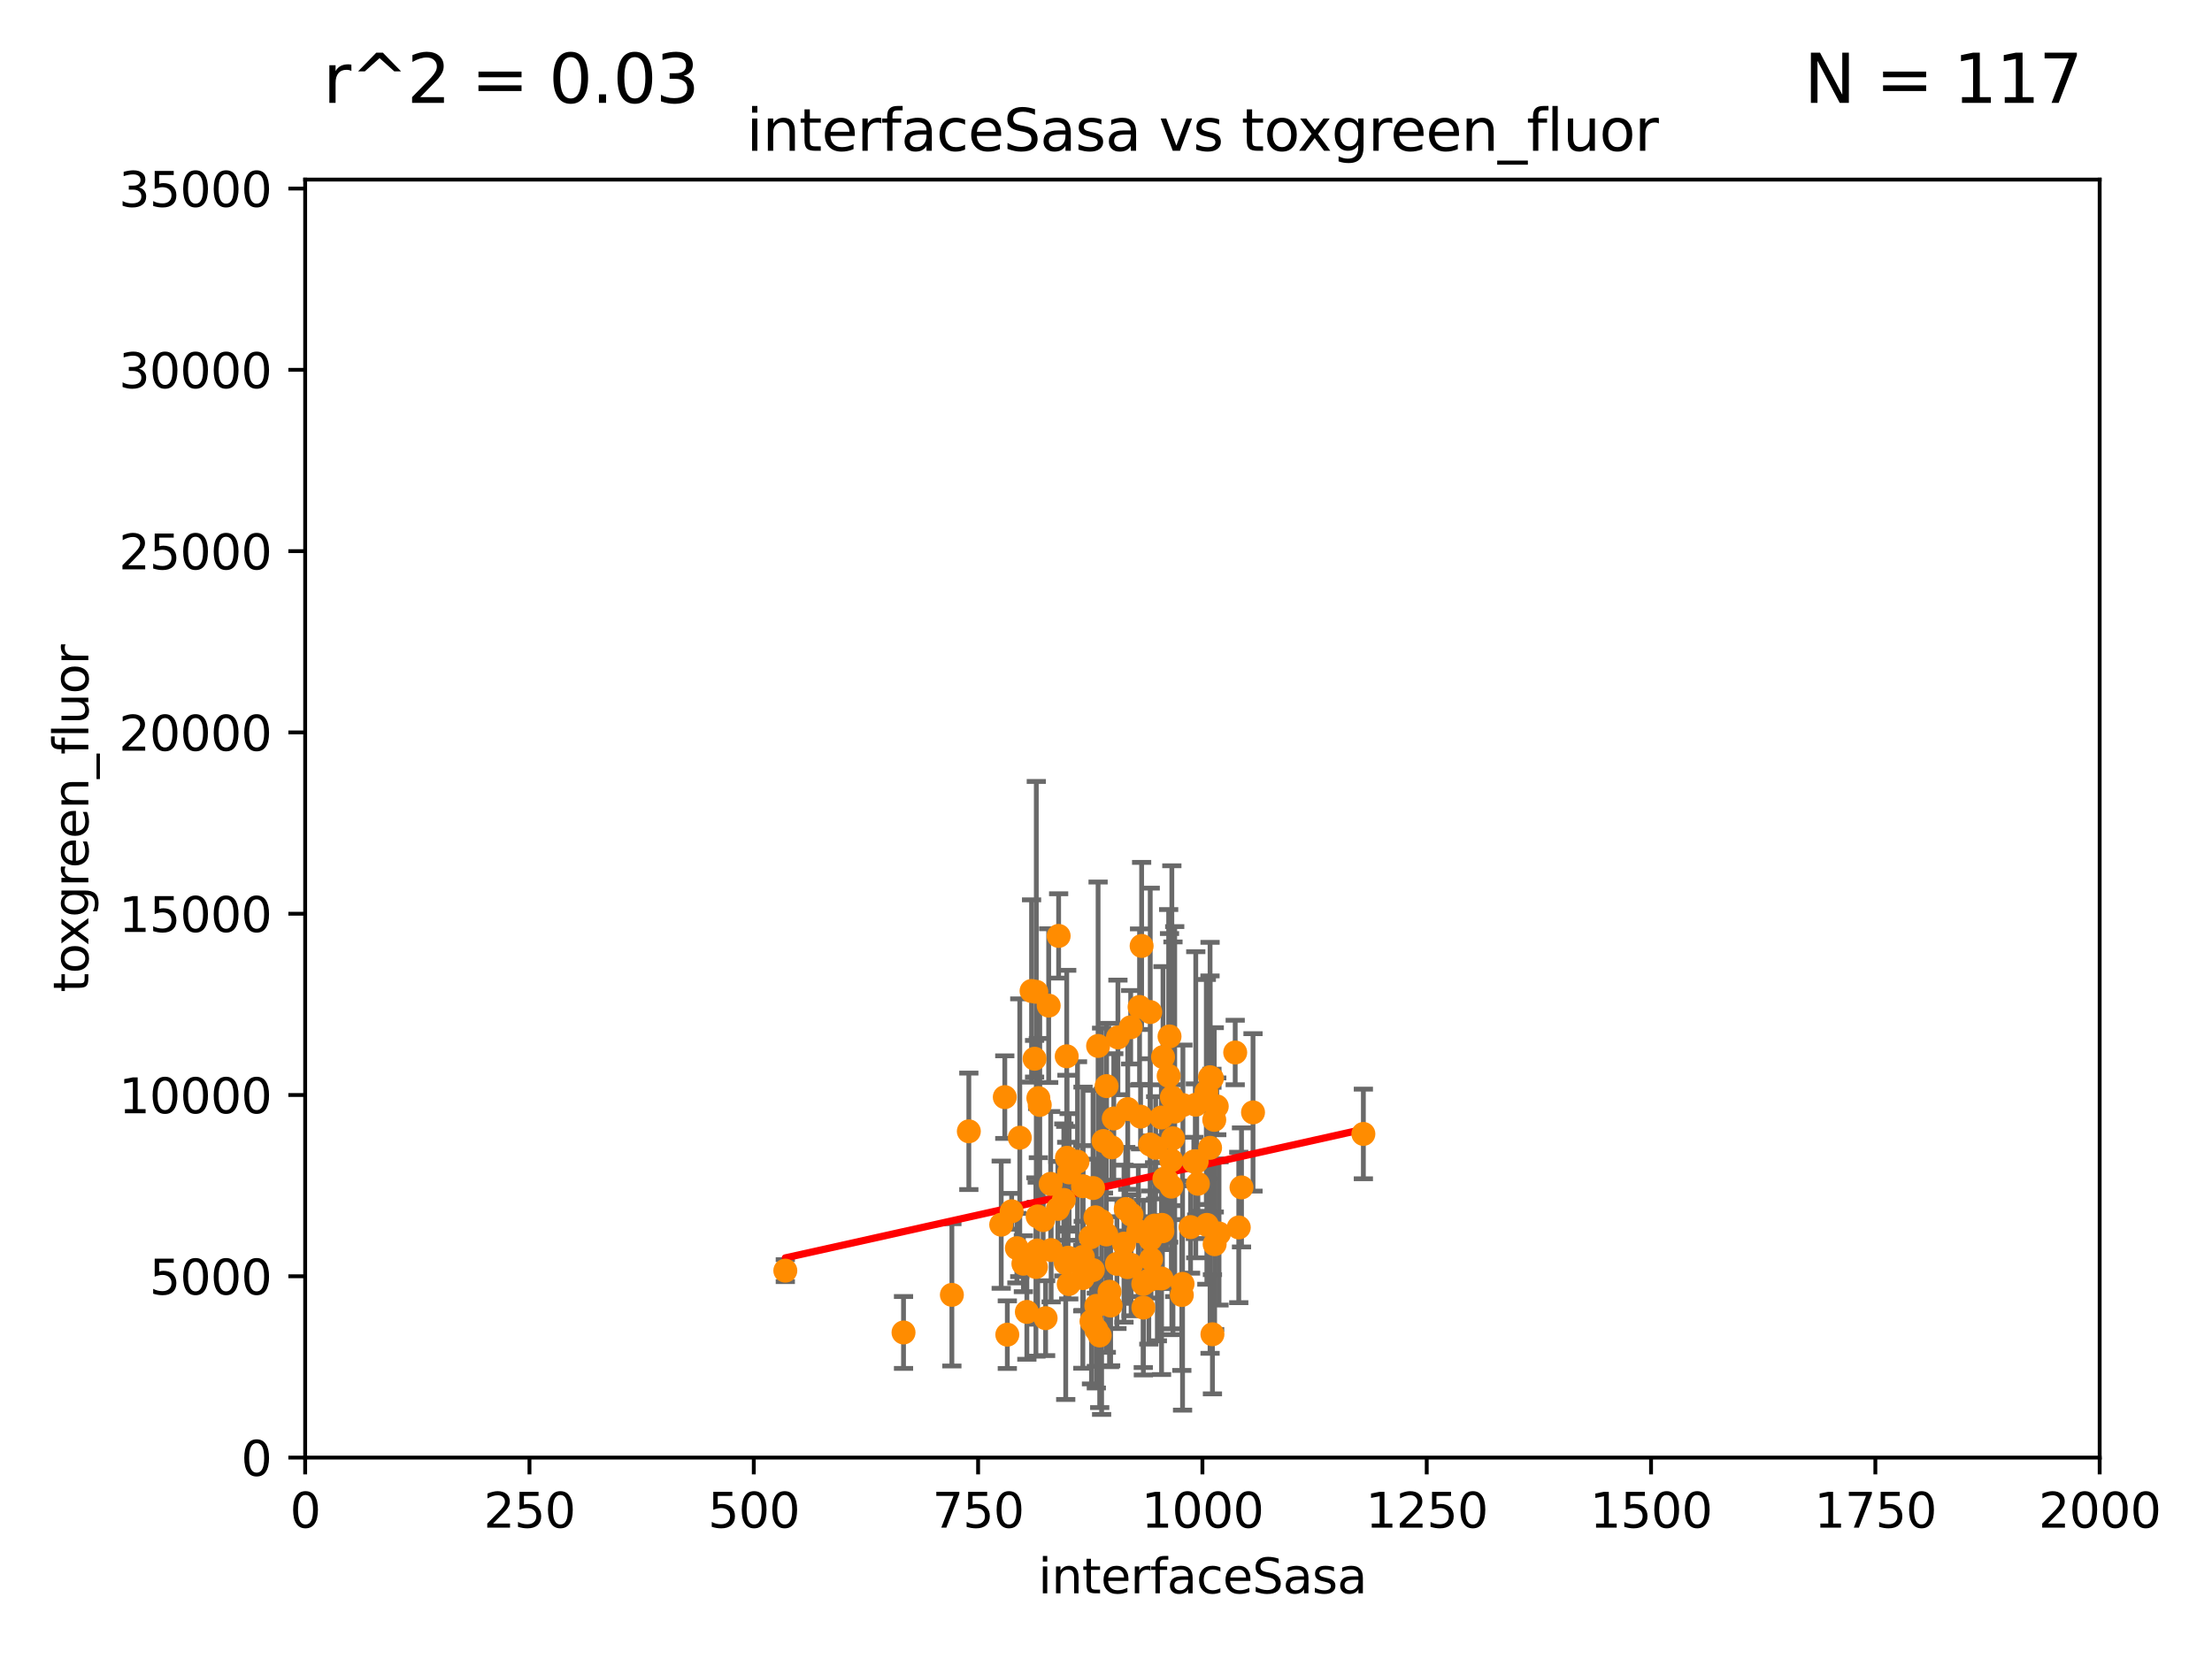 <?xml version="1.0" encoding="utf-8" standalone="no"?>
<!DOCTYPE svg PUBLIC "-//W3C//DTD SVG 1.1//EN"
  "http://www.w3.org/Graphics/SVG/1.1/DTD/svg11.dtd">
<svg xmlns:xlink="http://www.w3.org/1999/xlink" width="460.8pt" height="345.6pt" viewBox="0 0 460.8 345.6" xmlns="http://www.w3.org/2000/svg" version="1.1">
 <defs>
  <style type="text/css">*{stroke-linejoin: round; stroke-linecap: butt}</style>
 </defs>
 <g id="figure_1">
  <g id="patch_1">
   <path d="M 0 345.6 
L 460.8 345.6 
L 460.8 0 
L 0 0 
z
" style="fill: #ffffff"/>
  </g>
  <g id="axes_1">
   <g id="patch_2">
    <path d="M 63.571 303.64 
L 437.4 303.64 
L 437.4 37.411 
L 63.571 37.411 
z
" style="fill: #ffffff"/>
   </g>
   <g id="PathCollection_1">
    <defs>
     <path id="mede491ab5a" d="M 0 1.118 
C 0.297 1.118 0.581 1 0.791 0.791 
C 1 0.581 1.118 0.297 1.118 0 
C 1.118 -0.297 1 -0.581 0.791 -0.791 
C 0.581 -1 0.297 -1.118 0 -1.118 
C -0.297 -1.118 -0.581 -1 -0.791 -0.791 
C -1 -0.581 -1.118 -0.297 -1.118 0 
C -1.118 0.297 -1 0.581 -0.791 0.791 
C -0.581 1 -0.297 1.118 0 1.118 
z
" style="stroke: #ff8c00"/>
    </defs>
    <g clip-path="url(#p7a82d57735)">
     <use xlink:href="#mede491ab5a" x="244.02" y="241.747" style="fill: #ff8c00; stroke: #ff8c00"/>
     <use xlink:href="#mede491ab5a" x="212.439" y="237.01" style="fill: #ff8c00; stroke: #ff8c00"/>
     <use xlink:href="#mede491ab5a" x="225.673" y="263.706" style="fill: #ff8c00; stroke: #ff8c00"/>
     <use xlink:href="#mede491ab5a" x="249.299" y="241.969" style="fill: #ff8c00; stroke: #ff8c00"/>
     <use xlink:href="#mede491ab5a" x="237.136" y="256.462" style="fill: #ff8c00; stroke: #ff8c00"/>
     <use xlink:href="#mede491ab5a" x="215.523" y="220.555" style="fill: #ff8c00; stroke: #ff8c00"/>
     <use xlink:href="#mede491ab5a" x="229.876" y="237.694" style="fill: #ff8c00; stroke: #ff8c00"/>
     <use xlink:href="#mede491ab5a" x="234.146" y="259.073" style="fill: #ff8c00; stroke: #ff8c00"/>
     <use xlink:href="#mede491ab5a" x="249.02" y="241.9" style="fill: #ff8c00; stroke: #ff8c00"/>
     <use xlink:href="#mede491ab5a" x="252.467" y="224.621" style="fill: #ff8c00; stroke: #ff8c00"/>
     <use xlink:href="#mede491ab5a" x="242.065" y="255.162" style="fill: #ff8c00; stroke: #ff8c00"/>
     <use xlink:href="#mede491ab5a" x="232.022" y="232.996" style="fill: #ff8c00; stroke: #ff8c00"/>
     <use xlink:href="#mede491ab5a" x="258.058" y="255.699" style="fill: #ff8c00; stroke: #ff8c00"/>
     <use xlink:href="#mede491ab5a" x="246.196" y="269.775" style="fill: #ff8c00; stroke: #ff8c00"/>
     <use xlink:href="#mede491ab5a" x="241.972" y="266.328" style="fill: #ff8c00; stroke: #ff8c00"/>
     <use xlink:href="#mede491ab5a" x="242.568" y="245.544" style="fill: #ff8c00; stroke: #ff8c00"/>
     <use xlink:href="#mede491ab5a" x="253.945" y="256.955" style="fill: #ff8c00; stroke: #ff8c00"/>
     <use xlink:href="#mede491ab5a" x="239.321" y="266.727" style="fill: #ff8c00; stroke: #ff8c00"/>
     <use xlink:href="#mede491ab5a" x="230.465" y="257.16" style="fill: #ff8c00; stroke: #ff8c00"/>
     <use xlink:href="#mede491ab5a" x="225.557" y="266.249" style="fill: #ff8c00; stroke: #ff8c00"/>
     <use xlink:href="#mede491ab5a" x="228.753" y="217.888" style="fill: #ff8c00; stroke: #ff8c00"/>
     <use xlink:href="#mede491ab5a" x="211.839" y="260.01" style="fill: #ff8c00; stroke: #ff8c00"/>
     <use xlink:href="#mede491ab5a" x="234.51" y="251.866" style="fill: #ff8c00; stroke: #ff8c00"/>
     <use xlink:href="#mede491ab5a" x="232.884" y="216.114" style="fill: #ff8c00; stroke: #ff8c00"/>
     <use xlink:href="#mede491ab5a" x="249.544" y="246.606" style="fill: #ff8c00; stroke: #ff8c00"/>
     <use xlink:href="#mede491ab5a" x="253.473" y="230.468" style="fill: #ff8c00; stroke: #ff8c00"/>
     <use xlink:href="#mede491ab5a" x="201.826" y="235.674" style="fill: #ff8c00; stroke: #ff8c00"/>
     <use xlink:href="#mede491ab5a" x="251.299" y="227.477" style="fill: #ff8c00; stroke: #ff8c00"/>
     <use xlink:href="#mede491ab5a" x="210.744" y="252.334" style="fill: #ff8c00; stroke: #ff8c00"/>
     <use xlink:href="#mede491ab5a" x="248.697" y="241.969" style="fill: #ff8c00; stroke: #ff8c00"/>
     <use xlink:href="#mede491ab5a" x="230.523" y="226.256" style="fill: #ff8c00; stroke: #ff8c00"/>
     <use xlink:href="#mede491ab5a" x="228.389" y="277.009" style="fill: #ff8c00; stroke: #ff8c00"/>
     <use xlink:href="#mede491ab5a" x="257.317" y="219.254" style="fill: #ff8c00; stroke: #ff8c00"/>
     <use xlink:href="#mede491ab5a" x="252.08" y="239.109" style="fill: #ff8c00; stroke: #ff8c00"/>
     <use xlink:href="#mede491ab5a" x="216.161" y="253.399" style="fill: #ff8c00; stroke: #ff8c00"/>
     <use xlink:href="#mede491ab5a" x="239.6" y="238.421" style="fill: #ff8c00; stroke: #ff8c00"/>
     <use xlink:href="#mede491ab5a" x="222.265" y="241.183" style="fill: #ff8c00; stroke: #ff8c00"/>
     <use xlink:href="#mede491ab5a" x="215.882" y="206.615" style="fill: #ff8c00; stroke: #ff8c00"/>
     <use xlink:href="#mede491ab5a" x="237.392" y="209.772" style="fill: #ff8c00; stroke: #ff8c00"/>
     <use xlink:href="#mede491ab5a" x="239.615" y="210.827" style="fill: #ff8c00; stroke: #ff8c00"/>
     <use xlink:href="#mede491ab5a" x="284.016" y="236.222" style="fill: #ff8c00; stroke: #ff8c00"/>
     <use xlink:href="#mede491ab5a" x="235.708" y="253.07" style="fill: #ff8c00; stroke: #ff8c00"/>
     <use xlink:href="#mede491ab5a" x="242.155" y="256.494" style="fill: #ff8c00; stroke: #ff8c00"/>
     <use xlink:href="#mede491ab5a" x="239.789" y="262.316" style="fill: #ff8c00; stroke: #ff8c00"/>
     <use xlink:href="#mede491ab5a" x="228.2" y="253.584" style="fill: #ff8c00; stroke: #ff8c00"/>
     <use xlink:href="#mede491ab5a" x="243.454" y="224.125" style="fill: #ff8c00; stroke: #ff8c00"/>
     <use xlink:href="#mede491ab5a" x="217.308" y="254.163" style="fill: #ff8c00; stroke: #ff8c00"/>
     <use xlink:href="#mede491ab5a" x="188.221" y="277.579" style="fill: #ff8c00; stroke: #ff8c00"/>
     <use xlink:href="#mede491ab5a" x="213.914" y="273.299" style="fill: #ff8c00; stroke: #ff8c00"/>
     <use xlink:href="#mede491ab5a" x="208.57" y="255.125" style="fill: #ff8c00; stroke: #ff8c00"/>
     <use xlink:href="#mede491ab5a" x="261.026" y="231.729" style="fill: #ff8c00; stroke: #ff8c00"/>
     <use xlink:href="#mede491ab5a" x="227.377" y="275.261" style="fill: #ff8c00; stroke: #ff8c00"/>
     <use xlink:href="#mede491ab5a" x="240.747" y="239.106" style="fill: #ff8c00; stroke: #ff8c00"/>
     <use xlink:href="#mede491ab5a" x="231.136" y="269.089" style="fill: #ff8c00; stroke: #ff8c00"/>
     <use xlink:href="#mede491ab5a" x="248.013" y="255.629" style="fill: #ff8c00; stroke: #ff8c00"/>
     <use xlink:href="#mede491ab5a" x="252.951" y="233.283" style="fill: #ff8c00; stroke: #ff8c00"/>
     <use xlink:href="#mede491ab5a" x="209.843" y="278.036" style="fill: #ff8c00; stroke: #ff8c00"/>
     <use xlink:href="#mede491ab5a" x="240.525" y="255.31" style="fill: #ff8c00; stroke: #ff8c00"/>
     <use xlink:href="#mede491ab5a" x="241.101" y="266.279" style="fill: #ff8c00; stroke: #ff8c00"/>
     <use xlink:href="#mede491ab5a" x="238.166" y="267.458" style="fill: #ff8c00; stroke: #ff8c00"/>
     <use xlink:href="#mede491ab5a" x="222.217" y="220.046" style="fill: #ff8c00; stroke: #ff8c00"/>
     <use xlink:href="#mede491ab5a" x="246.422" y="230.204" style="fill: #ff8c00; stroke: #ff8c00"/>
     <use xlink:href="#mede491ab5a" x="251.411" y="255.164" style="fill: #ff8c00; stroke: #ff8c00"/>
     <use xlink:href="#mede491ab5a" x="229.09" y="278.206" style="fill: #ff8c00; stroke: #ff8c00"/>
     <use xlink:href="#mede491ab5a" x="215.804" y="263.938" style="fill: #ff8c00; stroke: #ff8c00"/>
     <use xlink:href="#mede491ab5a" x="209.316" y="228.551" style="fill: #ff8c00; stroke: #ff8c00"/>
     <use xlink:href="#mede491ab5a" x="222.011" y="263.095" style="fill: #ff8c00; stroke: #ff8c00"/>
     <use xlink:href="#mede491ab5a" x="222.639" y="267.501" style="fill: #ff8c00; stroke: #ff8c00"/>
     <use xlink:href="#mede491ab5a" x="235.544" y="213.998" style="fill: #ff8c00; stroke: #ff8c00"/>
     <use xlink:href="#mede491ab5a" x="216.077" y="260.493" style="fill: #ff8c00; stroke: #ff8c00"/>
     <use xlink:href="#mede491ab5a" x="246.349" y="267.453" style="fill: #ff8c00; stroke: #ff8c00"/>
     <use xlink:href="#mede491ab5a" x="252.065" y="224.406" style="fill: #ff8c00; stroke: #ff8c00"/>
     <use xlink:href="#mede491ab5a" x="237.605" y="232.618" style="fill: #ff8c00; stroke: #ff8c00"/>
     <use xlink:href="#mede491ab5a" x="222.712" y="244.236" style="fill: #ff8c00; stroke: #ff8c00"/>
     <use xlink:href="#mede491ab5a" x="225.576" y="261.842" style="fill: #ff8c00; stroke: #ff8c00"/>
     <use xlink:href="#mede491ab5a" x="218.46" y="209.489" style="fill: #ff8c00; stroke: #ff8c00"/>
     <use xlink:href="#mede491ab5a" x="213.191" y="263.256" style="fill: #ff8c00; stroke: #ff8c00"/>
     <use xlink:href="#mede491ab5a" x="242.278" y="220.205" style="fill: #ff8c00; stroke: #ff8c00"/>
     <use xlink:href="#mede491ab5a" x="220.37" y="251.842" style="fill: #ff8c00; stroke: #ff8c00"/>
     <use xlink:href="#mede491ab5a" x="244.716" y="231.566" style="fill: #ff8c00; stroke: #ff8c00"/>
     <use xlink:href="#mede491ab5a" x="241.932" y="232.802" style="fill: #ff8c00; stroke: #ff8c00"/>
     <use xlink:href="#mede491ab5a" x="218.972" y="260.409" style="fill: #ff8c00; stroke: #ff8c00"/>
     <use xlink:href="#mede491ab5a" x="227.662" y="264.575" style="fill: #ff8c00; stroke: #ff8c00"/>
     <use xlink:href="#mede491ab5a" x="231.609" y="239.016" style="fill: #ff8c00; stroke: #ff8c00"/>
     <use xlink:href="#mede491ab5a" x="216.6" y="230.181" style="fill: #ff8c00; stroke: #ff8c00"/>
     <use xlink:href="#mede491ab5a" x="222.508" y="262.005" style="fill: #ff8c00; stroke: #ff8c00"/>
     <use xlink:href="#mede491ab5a" x="239.648" y="258.155" style="fill: #ff8c00; stroke: #ff8c00"/>
     <use xlink:href="#mede491ab5a" x="252.573" y="277.953" style="fill: #ff8c00; stroke: #ff8c00"/>
     <use xlink:href="#mede491ab5a" x="242.979" y="245.75" style="fill: #ff8c00; stroke: #ff8c00"/>
     <use xlink:href="#mede491ab5a" x="253.033" y="259.195" style="fill: #ff8c00; stroke: #ff8c00"/>
     <use xlink:href="#mede491ab5a" x="258.628" y="247.358" style="fill: #ff8c00; stroke: #ff8c00"/>
     <use xlink:href="#mede491ab5a" x="227.196" y="257.746" style="fill: #ff8c00; stroke: #ff8c00"/>
     <use xlink:href="#mede491ab5a" x="198.294" y="269.741" style="fill: #ff8c00; stroke: #ff8c00"/>
     <use xlink:href="#mede491ab5a" x="244.026" y="247.2" style="fill: #ff8c00; stroke: #ff8c00"/>
     <use xlink:href="#mede491ab5a" x="244.351" y="237.127" style="fill: #ff8c00; stroke: #ff8c00"/>
     <use xlink:href="#mede491ab5a" x="218.877" y="246.623" style="fill: #ff8c00; stroke: #ff8c00"/>
     <use xlink:href="#mede491ab5a" x="221.615" y="249.97" style="fill: #ff8c00; stroke: #ff8c00"/>
     <use xlink:href="#mede491ab5a" x="231.364" y="271.972" style="fill: #ff8c00; stroke: #ff8c00"/>
     <use xlink:href="#mede491ab5a" x="229.486" y="254.408" style="fill: #ff8c00; stroke: #ff8c00"/>
     <use xlink:href="#mede491ab5a" x="243.633" y="215.909" style="fill: #ff8c00; stroke: #ff8c00"/>
     <use xlink:href="#mede491ab5a" x="249.101" y="230.137" style="fill: #ff8c00; stroke: #ff8c00"/>
     <use xlink:href="#mede491ab5a" x="235.632" y="263.488" style="fill: #ff8c00; stroke: #ff8c00"/>
     <use xlink:href="#mede491ab5a" x="232.678" y="263.286" style="fill: #ff8c00; stroke: #ff8c00"/>
     <use xlink:href="#mede491ab5a" x="228.387" y="272.038" style="fill: #ff8c00; stroke: #ff8c00"/>
     <use xlink:href="#mede491ab5a" x="216.31" y="228.748" style="fill: #ff8c00; stroke: #ff8c00"/>
     <use xlink:href="#mede491ab5a" x="220.534" y="194.969" style="fill: #ff8c00; stroke: #ff8c00"/>
     <use xlink:href="#mede491ab5a" x="163.595" y="264.696" style="fill: #ff8c00; stroke: #ff8c00"/>
     <use xlink:href="#mede491ab5a" x="244.117" y="228.587" style="fill: #ff8c00; stroke: #ff8c00"/>
     <use xlink:href="#mede491ab5a" x="237.822" y="197.057" style="fill: #ff8c00; stroke: #ff8c00"/>
     <use xlink:href="#mede491ab5a" x="234.932" y="231.039" style="fill: #ff8c00; stroke: #ff8c00"/>
     <use xlink:href="#mede491ab5a" x="227.705" y="247.49" style="fill: #ff8c00; stroke: #ff8c00"/>
     <use xlink:href="#mede491ab5a" x="214.893" y="206.44" style="fill: #ff8c00; stroke: #ff8c00"/>
     <use xlink:href="#mede491ab5a" x="234.865" y="263.972" style="fill: #ff8c00; stroke: #ff8c00"/>
     <use xlink:href="#mede491ab5a" x="224.465" y="242.001" style="fill: #ff8c00; stroke: #ff8c00"/>
     <use xlink:href="#mede491ab5a" x="238.183" y="272.395" style="fill: #ff8c00; stroke: #ff8c00"/>
     <use xlink:href="#mede491ab5a" x="217.82" y="274.597" style="fill: #ff8c00; stroke: #ff8c00"/>
     <use xlink:href="#mede491ab5a" x="225.615" y="247.113" style="fill: #ff8c00; stroke: #ff8c00"/>
    </g>
   </g>
   <g id="matplotlib.axis_1">
    <g id="xtick_1">
     <g id="line2d_1">
      <defs>
       <path id="me05fe78af4" d="M 0 0 
L 0 3.5 
" style="stroke: #000000; stroke-width: 0.8"/>
      </defs>
      <g>
       <use xlink:href="#me05fe78af4" x="63.571" y="303.64" style="stroke: #000000; stroke-width: 0.8"/>
      </g>
     </g>
     <g id="text_1">
      <!-- 0 -->
      <g transform="translate(60.39 318.238)scale(0.1 -0.1)">
       <defs>
        <path id="DejaVuSans-30" d="M 2034 4250 
Q 1547 4250 1301 3770 
Q 1056 3291 1056 2328 
Q 1056 1369 1301 889 
Q 1547 409 2034 409 
Q 2525 409 2770 889 
Q 3016 1369 3016 2328 
Q 3016 3291 2770 3770 
Q 2525 4250 2034 4250 
z
M 2034 4750 
Q 2819 4750 3233 4129 
Q 3647 3509 3647 2328 
Q 3647 1150 3233 529 
Q 2819 -91 2034 -91 
Q 1250 -91 836 529 
Q 422 1150 422 2328 
Q 422 3509 836 4129 
Q 1250 4750 2034 4750 
z
" transform="scale(0.016)"/>
       </defs>
       <use xlink:href="#DejaVuSans-30"/>
      </g>
     </g>
    </g>
    <g id="xtick_2">
     <g id="line2d_2">
      <g>
       <use xlink:href="#me05fe78af4" x="110.3" y="303.64" style="stroke: #000000; stroke-width: 0.8"/>
      </g>
     </g>
     <g id="text_2">
      <!-- 250 -->
      <g transform="translate(100.756 318.238)scale(0.1 -0.1)">
       <defs>
        <path id="DejaVuSans-32" d="M 1228 531 
L 3431 531 
L 3431 0 
L 469 0 
L 469 531 
Q 828 903 1448 1529 
Q 2069 2156 2228 2338 
Q 2531 2678 2651 2914 
Q 2772 3150 2772 3378 
Q 2772 3750 2511 3984 
Q 2250 4219 1831 4219 
Q 1534 4219 1204 4116 
Q 875 4013 500 3803 
L 500 4441 
Q 881 4594 1212 4672 
Q 1544 4750 1819 4750 
Q 2544 4750 2975 4387 
Q 3406 4025 3406 3419 
Q 3406 3131 3298 2873 
Q 3191 2616 2906 2266 
Q 2828 2175 2409 1742 
Q 1991 1309 1228 531 
z
" transform="scale(0.016)"/>
        <path id="DejaVuSans-35" d="M 691 4666 
L 3169 4666 
L 3169 4134 
L 1269 4134 
L 1269 2991 
Q 1406 3038 1543 3061 
Q 1681 3084 1819 3084 
Q 2600 3084 3056 2656 
Q 3513 2228 3513 1497 
Q 3513 744 3044 326 
Q 2575 -91 1722 -91 
Q 1428 -91 1123 -41 
Q 819 9 494 109 
L 494 744 
Q 775 591 1075 516 
Q 1375 441 1709 441 
Q 2250 441 2565 725 
Q 2881 1009 2881 1497 
Q 2881 1984 2565 2268 
Q 2250 2553 1709 2553 
Q 1456 2553 1204 2497 
Q 953 2441 691 2322 
L 691 4666 
z
" transform="scale(0.016)"/>
       </defs>
       <use xlink:href="#DejaVuSans-32"/>
       <use xlink:href="#DejaVuSans-35" x="63.623"/>
       <use xlink:href="#DejaVuSans-30" x="127.246"/>
      </g>
     </g>
    </g>
    <g id="xtick_3">
     <g id="line2d_3">
      <g>
       <use xlink:href="#me05fe78af4" x="157.028" y="303.64" style="stroke: #000000; stroke-width: 0.8"/>
      </g>
     </g>
     <g id="text_3">
      <!-- 500 -->
      <g transform="translate(147.485 318.238)scale(0.1 -0.1)">
       <use xlink:href="#DejaVuSans-35"/>
       <use xlink:href="#DejaVuSans-30" x="63.623"/>
       <use xlink:href="#DejaVuSans-30" x="127.246"/>
      </g>
     </g>
    </g>
    <g id="xtick_4">
     <g id="line2d_4">
      <g>
       <use xlink:href="#me05fe78af4" x="203.757" y="303.64" style="stroke: #000000; stroke-width: 0.8"/>
      </g>
     </g>
     <g id="text_4">
      <!-- 750 -->
      <g transform="translate(194.213 318.238)scale(0.1 -0.1)">
       <defs>
        <path id="DejaVuSans-37" d="M 525 4666 
L 3525 4666 
L 3525 4397 
L 1831 0 
L 1172 0 
L 2766 4134 
L 525 4134 
L 525 4666 
z
" transform="scale(0.016)"/>
       </defs>
       <use xlink:href="#DejaVuSans-37"/>
       <use xlink:href="#DejaVuSans-35" x="63.623"/>
       <use xlink:href="#DejaVuSans-30" x="127.246"/>
      </g>
     </g>
    </g>
    <g id="xtick_5">
     <g id="line2d_5">
      <g>
       <use xlink:href="#me05fe78af4" x="250.486" y="303.64" style="stroke: #000000; stroke-width: 0.8"/>
      </g>
     </g>
     <g id="text_5">
      <!-- 1000 -->
      <g transform="translate(237.761 318.238)scale(0.1 -0.1)">
       <defs>
        <path id="DejaVuSans-31" d="M 794 531 
L 1825 531 
L 1825 4091 
L 703 3866 
L 703 4441 
L 1819 4666 
L 2450 4666 
L 2450 531 
L 3481 531 
L 3481 0 
L 794 0 
L 794 531 
z
" transform="scale(0.016)"/>
       </defs>
       <use xlink:href="#DejaVuSans-31"/>
       <use xlink:href="#DejaVuSans-30" x="63.623"/>
       <use xlink:href="#DejaVuSans-30" x="127.246"/>
       <use xlink:href="#DejaVuSans-30" x="190.869"/>
      </g>
     </g>
    </g>
    <g id="xtick_6">
     <g id="line2d_6">
      <g>
       <use xlink:href="#me05fe78af4" x="297.214" y="303.64" style="stroke: #000000; stroke-width: 0.8"/>
      </g>
     </g>
     <g id="text_6">
      <!-- 1250 -->
      <g transform="translate(284.489 318.238)scale(0.1 -0.1)">
       <use xlink:href="#DejaVuSans-31"/>
       <use xlink:href="#DejaVuSans-32" x="63.623"/>
       <use xlink:href="#DejaVuSans-35" x="127.246"/>
       <use xlink:href="#DejaVuSans-30" x="190.869"/>
      </g>
     </g>
    </g>
    <g id="xtick_7">
     <g id="line2d_7">
      <g>
       <use xlink:href="#me05fe78af4" x="343.943" y="303.64" style="stroke: #000000; stroke-width: 0.8"/>
      </g>
     </g>
     <g id="text_7">
      <!-- 1500 -->
      <g transform="translate(331.218 318.238)scale(0.1 -0.1)">
       <use xlink:href="#DejaVuSans-31"/>
       <use xlink:href="#DejaVuSans-35" x="63.623"/>
       <use xlink:href="#DejaVuSans-30" x="127.246"/>
       <use xlink:href="#DejaVuSans-30" x="190.869"/>
      </g>
     </g>
    </g>
    <g id="xtick_8">
     <g id="line2d_8">
      <g>
       <use xlink:href="#me05fe78af4" x="390.671" y="303.64" style="stroke: #000000; stroke-width: 0.8"/>
      </g>
     </g>
     <g id="text_8">
      <!-- 1750 -->
      <g transform="translate(377.946 318.238)scale(0.1 -0.1)">
       <use xlink:href="#DejaVuSans-31"/>
       <use xlink:href="#DejaVuSans-37" x="63.623"/>
       <use xlink:href="#DejaVuSans-35" x="127.246"/>
       <use xlink:href="#DejaVuSans-30" x="190.869"/>
      </g>
     </g>
    </g>
    <g id="xtick_9">
     <g id="line2d_9">
      <g>
       <use xlink:href="#me05fe78af4" x="437.4" y="303.64" style="stroke: #000000; stroke-width: 0.8"/>
      </g>
     </g>
     <g id="text_9">
      <!-- 2000 -->
      <g transform="translate(424.675 318.238)scale(0.1 -0.1)">
       <use xlink:href="#DejaVuSans-32"/>
       <use xlink:href="#DejaVuSans-30" x="63.623"/>
       <use xlink:href="#DejaVuSans-30" x="127.246"/>
       <use xlink:href="#DejaVuSans-30" x="190.869"/>
      </g>
     </g>
    </g>
    <g id="text_10">
     <!-- interfaceSasa -->
     <g transform="translate(216.279 331.917)scale(0.1 -0.1)">
      <defs>
       <path id="DejaVuSans-69" d="M 603 3500 
L 1178 3500 
L 1178 0 
L 603 0 
L 603 3500 
z
M 603 4863 
L 1178 4863 
L 1178 4134 
L 603 4134 
L 603 4863 
z
" transform="scale(0.016)"/>
       <path id="DejaVuSans-6e" d="M 3513 2113 
L 3513 0 
L 2938 0 
L 2938 2094 
Q 2938 2591 2744 2837 
Q 2550 3084 2163 3084 
Q 1697 3084 1428 2787 
Q 1159 2491 1159 1978 
L 1159 0 
L 581 0 
L 581 3500 
L 1159 3500 
L 1159 2956 
Q 1366 3272 1645 3428 
Q 1925 3584 2291 3584 
Q 2894 3584 3203 3211 
Q 3513 2838 3513 2113 
z
" transform="scale(0.016)"/>
       <path id="DejaVuSans-74" d="M 1172 4494 
L 1172 3500 
L 2356 3500 
L 2356 3053 
L 1172 3053 
L 1172 1153 
Q 1172 725 1289 603 
Q 1406 481 1766 481 
L 2356 481 
L 2356 0 
L 1766 0 
Q 1100 0 847 248 
Q 594 497 594 1153 
L 594 3053 
L 172 3053 
L 172 3500 
L 594 3500 
L 594 4494 
L 1172 4494 
z
" transform="scale(0.016)"/>
       <path id="DejaVuSans-65" d="M 3597 1894 
L 3597 1613 
L 953 1613 
Q 991 1019 1311 708 
Q 1631 397 2203 397 
Q 2534 397 2845 478 
Q 3156 559 3463 722 
L 3463 178 
Q 3153 47 2828 -22 
Q 2503 -91 2169 -91 
Q 1331 -91 842 396 
Q 353 884 353 1716 
Q 353 2575 817 3079 
Q 1281 3584 2069 3584 
Q 2775 3584 3186 3129 
Q 3597 2675 3597 1894 
z
M 3022 2063 
Q 3016 2534 2758 2815 
Q 2500 3097 2075 3097 
Q 1594 3097 1305 2825 
Q 1016 2553 972 2059 
L 3022 2063 
z
" transform="scale(0.016)"/>
       <path id="DejaVuSans-72" d="M 2631 2963 
Q 2534 3019 2420 3045 
Q 2306 3072 2169 3072 
Q 1681 3072 1420 2755 
Q 1159 2438 1159 1844 
L 1159 0 
L 581 0 
L 581 3500 
L 1159 3500 
L 1159 2956 
Q 1341 3275 1631 3429 
Q 1922 3584 2338 3584 
Q 2397 3584 2469 3576 
Q 2541 3569 2628 3553 
L 2631 2963 
z
" transform="scale(0.016)"/>
       <path id="DejaVuSans-66" d="M 2375 4863 
L 2375 4384 
L 1825 4384 
Q 1516 4384 1395 4259 
Q 1275 4134 1275 3809 
L 1275 3500 
L 2222 3500 
L 2222 3053 
L 1275 3053 
L 1275 0 
L 697 0 
L 697 3053 
L 147 3053 
L 147 3500 
L 697 3500 
L 697 3744 
Q 697 4328 969 4595 
Q 1241 4863 1831 4863 
L 2375 4863 
z
" transform="scale(0.016)"/>
       <path id="DejaVuSans-61" d="M 2194 1759 
Q 1497 1759 1228 1600 
Q 959 1441 959 1056 
Q 959 750 1161 570 
Q 1363 391 1709 391 
Q 2188 391 2477 730 
Q 2766 1069 2766 1631 
L 2766 1759 
L 2194 1759 
z
M 3341 1997 
L 3341 0 
L 2766 0 
L 2766 531 
Q 2569 213 2275 61 
Q 1981 -91 1556 -91 
Q 1019 -91 701 211 
Q 384 513 384 1019 
Q 384 1609 779 1909 
Q 1175 2209 1959 2209 
L 2766 2209 
L 2766 2266 
Q 2766 2663 2505 2880 
Q 2244 3097 1772 3097 
Q 1472 3097 1187 3025 
Q 903 2953 641 2809 
L 641 3341 
Q 956 3463 1253 3523 
Q 1550 3584 1831 3584 
Q 2591 3584 2966 3190 
Q 3341 2797 3341 1997 
z
" transform="scale(0.016)"/>
       <path id="DejaVuSans-63" d="M 3122 3366 
L 3122 2828 
Q 2878 2963 2633 3030 
Q 2388 3097 2138 3097 
Q 1578 3097 1268 2742 
Q 959 2388 959 1747 
Q 959 1106 1268 751 
Q 1578 397 2138 397 
Q 2388 397 2633 464 
Q 2878 531 3122 666 
L 3122 134 
Q 2881 22 2623 -34 
Q 2366 -91 2075 -91 
Q 1284 -91 818 406 
Q 353 903 353 1747 
Q 353 2603 823 3093 
Q 1294 3584 2113 3584 
Q 2378 3584 2631 3529 
Q 2884 3475 3122 3366 
z
" transform="scale(0.016)"/>
       <path id="DejaVuSans-53" d="M 3425 4513 
L 3425 3897 
Q 3066 4069 2747 4153 
Q 2428 4238 2131 4238 
Q 1616 4238 1336 4038 
Q 1056 3838 1056 3469 
Q 1056 3159 1242 3001 
Q 1428 2844 1947 2747 
L 2328 2669 
Q 3034 2534 3370 2195 
Q 3706 1856 3706 1288 
Q 3706 609 3251 259 
Q 2797 -91 1919 -91 
Q 1588 -91 1214 -16 
Q 841 59 441 206 
L 441 856 
Q 825 641 1194 531 
Q 1563 422 1919 422 
Q 2459 422 2753 634 
Q 3047 847 3047 1241 
Q 3047 1584 2836 1778 
Q 2625 1972 2144 2069 
L 1759 2144 
Q 1053 2284 737 2584 
Q 422 2884 422 3419 
Q 422 4038 858 4394 
Q 1294 4750 2059 4750 
Q 2388 4750 2728 4690 
Q 3069 4631 3425 4513 
z
" transform="scale(0.016)"/>
       <path id="DejaVuSans-73" d="M 2834 3397 
L 2834 2853 
Q 2591 2978 2328 3040 
Q 2066 3103 1784 3103 
Q 1356 3103 1142 2972 
Q 928 2841 928 2578 
Q 928 2378 1081 2264 
Q 1234 2150 1697 2047 
L 1894 2003 
Q 2506 1872 2764 1633 
Q 3022 1394 3022 966 
Q 3022 478 2636 193 
Q 2250 -91 1575 -91 
Q 1294 -91 989 -36 
Q 684 19 347 128 
L 347 722 
Q 666 556 975 473 
Q 1284 391 1588 391 
Q 1994 391 2212 530 
Q 2431 669 2431 922 
Q 2431 1156 2273 1281 
Q 2116 1406 1581 1522 
L 1381 1569 
Q 847 1681 609 1914 
Q 372 2147 372 2553 
Q 372 3047 722 3315 
Q 1072 3584 1716 3584 
Q 2034 3584 2315 3537 
Q 2597 3491 2834 3397 
z
" transform="scale(0.016)"/>
      </defs>
      <use xlink:href="#DejaVuSans-69"/>
      <use xlink:href="#DejaVuSans-6e" x="27.783"/>
      <use xlink:href="#DejaVuSans-74" x="91.162"/>
      <use xlink:href="#DejaVuSans-65" x="130.371"/>
      <use xlink:href="#DejaVuSans-72" x="191.895"/>
      <use xlink:href="#DejaVuSans-66" x="233.008"/>
      <use xlink:href="#DejaVuSans-61" x="268.213"/>
      <use xlink:href="#DejaVuSans-63" x="329.492"/>
      <use xlink:href="#DejaVuSans-65" x="384.473"/>
      <use xlink:href="#DejaVuSans-53" x="445.996"/>
      <use xlink:href="#DejaVuSans-61" x="509.473"/>
      <use xlink:href="#DejaVuSans-73" x="570.752"/>
      <use xlink:href="#DejaVuSans-61" x="622.852"/>
     </g>
    </g>
   </g>
   <g id="matplotlib.axis_2">
    <g id="ytick_1">
     <g id="line2d_10">
      <defs>
       <path id="mabcda5d8be" d="M 0 0 
L -3.5 0 
" style="stroke: #000000; stroke-width: 0.8"/>
      </defs>
      <g>
       <use xlink:href="#mabcda5d8be" x="63.571" y="303.64" style="stroke: #000000; stroke-width: 0.8"/>
      </g>
     </g>
     <g id="text_11">
      <!-- 0 -->
      <g transform="translate(50.209 307.439)scale(0.1 -0.1)">
       <use xlink:href="#DejaVuSans-30"/>
      </g>
     </g>
    </g>
    <g id="ytick_2">
     <g id="line2d_11">
      <g>
       <use xlink:href="#mabcda5d8be" x="63.571" y="265.874" style="stroke: #000000; stroke-width: 0.8"/>
      </g>
     </g>
     <g id="text_12">
      <!-- 5000 -->
      <g transform="translate(31.121 269.673)scale(0.1 -0.1)">
       <use xlink:href="#DejaVuSans-35"/>
       <use xlink:href="#DejaVuSans-30" x="63.623"/>
       <use xlink:href="#DejaVuSans-30" x="127.246"/>
       <use xlink:href="#DejaVuSans-30" x="190.869"/>
      </g>
     </g>
    </g>
    <g id="ytick_3">
     <g id="line2d_12">
      <g>
       <use xlink:href="#mabcda5d8be" x="63.571" y="228.108" style="stroke: #000000; stroke-width: 0.8"/>
      </g>
     </g>
     <g id="text_13">
      <!-- 10000 -->
      <g transform="translate(24.759 231.907)scale(0.1 -0.1)">
       <use xlink:href="#DejaVuSans-31"/>
       <use xlink:href="#DejaVuSans-30" x="63.623"/>
       <use xlink:href="#DejaVuSans-30" x="127.246"/>
       <use xlink:href="#DejaVuSans-30" x="190.869"/>
       <use xlink:href="#DejaVuSans-30" x="254.492"/>
      </g>
     </g>
    </g>
    <g id="ytick_4">
     <g id="line2d_13">
      <g>
       <use xlink:href="#mabcda5d8be" x="63.571" y="190.342" style="stroke: #000000; stroke-width: 0.8"/>
      </g>
     </g>
     <g id="text_14">
      <!-- 15000 -->
      <g transform="translate(24.759 194.141)scale(0.1 -0.1)">
       <use xlink:href="#DejaVuSans-31"/>
       <use xlink:href="#DejaVuSans-35" x="63.623"/>
       <use xlink:href="#DejaVuSans-30" x="127.246"/>
       <use xlink:href="#DejaVuSans-30" x="190.869"/>
       <use xlink:href="#DejaVuSans-30" x="254.492"/>
      </g>
     </g>
    </g>
    <g id="ytick_5">
     <g id="line2d_14">
      <g>
       <use xlink:href="#mabcda5d8be" x="63.571" y="152.576" style="stroke: #000000; stroke-width: 0.8"/>
      </g>
     </g>
     <g id="text_15">
      <!-- 20000 -->
      <g transform="translate(24.759 156.375)scale(0.1 -0.1)">
       <use xlink:href="#DejaVuSans-32"/>
       <use xlink:href="#DejaVuSans-30" x="63.623"/>
       <use xlink:href="#DejaVuSans-30" x="127.246"/>
       <use xlink:href="#DejaVuSans-30" x="190.869"/>
       <use xlink:href="#DejaVuSans-30" x="254.492"/>
      </g>
     </g>
    </g>
    <g id="ytick_6">
     <g id="line2d_15">
      <g>
       <use xlink:href="#mabcda5d8be" x="63.571" y="114.81" style="stroke: #000000; stroke-width: 0.8"/>
      </g>
     </g>
     <g id="text_16">
      <!-- 25000 -->
      <g transform="translate(24.759 118.609)scale(0.1 -0.1)">
       <use xlink:href="#DejaVuSans-32"/>
       <use xlink:href="#DejaVuSans-35" x="63.623"/>
       <use xlink:href="#DejaVuSans-30" x="127.246"/>
       <use xlink:href="#DejaVuSans-30" x="190.869"/>
       <use xlink:href="#DejaVuSans-30" x="254.492"/>
      </g>
     </g>
    </g>
    <g id="ytick_7">
     <g id="line2d_16">
      <g>
       <use xlink:href="#mabcda5d8be" x="63.571" y="77.044" style="stroke: #000000; stroke-width: 0.8"/>
      </g>
     </g>
     <g id="text_17">
      <!-- 30000 -->
      <g transform="translate(24.759 80.844)scale(0.1 -0.1)">
       <defs>
        <path id="DejaVuSans-33" d="M 2597 2516 
Q 3050 2419 3304 2112 
Q 3559 1806 3559 1356 
Q 3559 666 3084 287 
Q 2609 -91 1734 -91 
Q 1441 -91 1130 -33 
Q 819 25 488 141 
L 488 750 
Q 750 597 1062 519 
Q 1375 441 1716 441 
Q 2309 441 2620 675 
Q 2931 909 2931 1356 
Q 2931 1769 2642 2001 
Q 2353 2234 1838 2234 
L 1294 2234 
L 1294 2753 
L 1863 2753 
Q 2328 2753 2575 2939 
Q 2822 3125 2822 3475 
Q 2822 3834 2567 4026 
Q 2313 4219 1838 4219 
Q 1578 4219 1281 4162 
Q 984 4106 628 3988 
L 628 4550 
Q 988 4650 1302 4700 
Q 1616 4750 1894 4750 
Q 2613 4750 3031 4423 
Q 3450 4097 3450 3541 
Q 3450 3153 3228 2886 
Q 3006 2619 2597 2516 
z
" transform="scale(0.016)"/>
       </defs>
       <use xlink:href="#DejaVuSans-33"/>
       <use xlink:href="#DejaVuSans-30" x="63.623"/>
       <use xlink:href="#DejaVuSans-30" x="127.246"/>
       <use xlink:href="#DejaVuSans-30" x="190.869"/>
       <use xlink:href="#DejaVuSans-30" x="254.492"/>
      </g>
     </g>
    </g>
    <g id="ytick_8">
     <g id="line2d_17">
      <g>
       <use xlink:href="#mabcda5d8be" x="63.571" y="39.278" style="stroke: #000000; stroke-width: 0.8"/>
      </g>
     </g>
     <g id="text_18">
      <!-- 35000 -->
      <g transform="translate(24.759 43.078)scale(0.1 -0.1)">
       <use xlink:href="#DejaVuSans-33"/>
       <use xlink:href="#DejaVuSans-35" x="63.623"/>
       <use xlink:href="#DejaVuSans-30" x="127.246"/>
       <use xlink:href="#DejaVuSans-30" x="190.869"/>
       <use xlink:href="#DejaVuSans-30" x="254.492"/>
      </g>
     </g>
    </g>
    <g id="text_19">
     <!-- toxgreen_fluor -->
     <g transform="translate(18.401 206.72)rotate(-90)scale(0.1 -0.1)">
      <defs>
       <path id="DejaVuSans-6f" d="M 1959 3097 
Q 1497 3097 1228 2736 
Q 959 2375 959 1747 
Q 959 1119 1226 758 
Q 1494 397 1959 397 
Q 2419 397 2687 759 
Q 2956 1122 2956 1747 
Q 2956 2369 2687 2733 
Q 2419 3097 1959 3097 
z
M 1959 3584 
Q 2709 3584 3137 3096 
Q 3566 2609 3566 1747 
Q 3566 888 3137 398 
Q 2709 -91 1959 -91 
Q 1206 -91 779 398 
Q 353 888 353 1747 
Q 353 2609 779 3096 
Q 1206 3584 1959 3584 
z
" transform="scale(0.016)"/>
       <path id="DejaVuSans-78" d="M 3513 3500 
L 2247 1797 
L 3578 0 
L 2900 0 
L 1881 1375 
L 863 0 
L 184 0 
L 1544 1831 
L 300 3500 
L 978 3500 
L 1906 2253 
L 2834 3500 
L 3513 3500 
z
" transform="scale(0.016)"/>
       <path id="DejaVuSans-67" d="M 2906 1791 
Q 2906 2416 2648 2759 
Q 2391 3103 1925 3103 
Q 1463 3103 1205 2759 
Q 947 2416 947 1791 
Q 947 1169 1205 825 
Q 1463 481 1925 481 
Q 2391 481 2648 825 
Q 2906 1169 2906 1791 
z
M 3481 434 
Q 3481 -459 3084 -895 
Q 2688 -1331 1869 -1331 
Q 1566 -1331 1297 -1286 
Q 1028 -1241 775 -1147 
L 775 -588 
Q 1028 -725 1275 -790 
Q 1522 -856 1778 -856 
Q 2344 -856 2625 -561 
Q 2906 -266 2906 331 
L 2906 616 
Q 2728 306 2450 153 
Q 2172 0 1784 0 
Q 1141 0 747 490 
Q 353 981 353 1791 
Q 353 2603 747 3093 
Q 1141 3584 1784 3584 
Q 2172 3584 2450 3431 
Q 2728 3278 2906 2969 
L 2906 3500 
L 3481 3500 
L 3481 434 
z
" transform="scale(0.016)"/>
       <path id="DejaVuSans-5f" d="M 3263 -1063 
L 3263 -1509 
L -63 -1509 
L -63 -1063 
L 3263 -1063 
z
" transform="scale(0.016)"/>
       <path id="DejaVuSans-6c" d="M 603 4863 
L 1178 4863 
L 1178 0 
L 603 0 
L 603 4863 
z
" transform="scale(0.016)"/>
       <path id="DejaVuSans-75" d="M 544 1381 
L 544 3500 
L 1119 3500 
L 1119 1403 
Q 1119 906 1312 657 
Q 1506 409 1894 409 
Q 2359 409 2629 706 
Q 2900 1003 2900 1516 
L 2900 3500 
L 3475 3500 
L 3475 0 
L 2900 0 
L 2900 538 
Q 2691 219 2414 64 
Q 2138 -91 1772 -91 
Q 1169 -91 856 284 
Q 544 659 544 1381 
z
M 1991 3584 
L 1991 3584 
z
" transform="scale(0.016)"/>
      </defs>
      <use xlink:href="#DejaVuSans-74"/>
      <use xlink:href="#DejaVuSans-6f" x="39.209"/>
      <use xlink:href="#DejaVuSans-78" x="97.266"/>
      <use xlink:href="#DejaVuSans-67" x="156.445"/>
      <use xlink:href="#DejaVuSans-72" x="219.922"/>
      <use xlink:href="#DejaVuSans-65" x="258.785"/>
      <use xlink:href="#DejaVuSans-65" x="320.309"/>
      <use xlink:href="#DejaVuSans-6e" x="381.832"/>
      <use xlink:href="#DejaVuSans-5f" x="445.211"/>
      <use xlink:href="#DejaVuSans-66" x="495.211"/>
      <use xlink:href="#DejaVuSans-6c" x="530.416"/>
      <use xlink:href="#DejaVuSans-75" x="558.199"/>
      <use xlink:href="#DejaVuSans-6f" x="621.578"/>
      <use xlink:href="#DejaVuSans-72" x="682.76"/>
     </g>
    </g>
   </g>
   <g id="LineCollection_1">
    <path d="M 244.02 251.156 
L 244.02 232.338 
" clip-path="url(#p7a82d57735)" style="fill: none; stroke: #696969"/>
    <path d="M 212.439 265.94 
L 212.439 208.08 
" clip-path="url(#p7a82d57735)" style="fill: none; stroke: #696969"/>
    <path d="M 225.673 272.986 
L 225.673 254.425 
" clip-path="url(#p7a82d57735)" style="fill: none; stroke: #696969"/>
    <path d="M 249.299 253.096 
L 249.299 230.842 
" clip-path="url(#p7a82d57735)" style="fill: none; stroke: #696969"/>
    <path d="M 237.136 270.083 
L 237.136 242.841 
" clip-path="url(#p7a82d57735)" style="fill: none; stroke: #696969"/>
    <path d="M 215.523 224.365 
L 215.523 216.745 
" clip-path="url(#p7a82d57735)" style="fill: none; stroke: #696969"/>
    <path d="M 229.876 248.524 
L 229.876 226.864 
" clip-path="url(#p7a82d57735)" style="fill: none; stroke: #696969"/>
    <path d="M 234.146 275.427 
L 234.146 242.719 
" clip-path="url(#p7a82d57735)" style="fill: none; stroke: #696969"/>
    <path d="M 249.02 258.01 
L 249.02 225.791 
" clip-path="url(#p7a82d57735)" style="fill: none; stroke: #696969"/>
    <path d="M 252.467 226.515 
L 252.467 222.728 
" clip-path="url(#p7a82d57735)" style="fill: none; stroke: #696969"/>
    <path d="M 242.065 266.585 
L 242.065 243.739 
" clip-path="url(#p7a82d57735)" style="fill: none; stroke: #696969"/>
    <path d="M 232.022 246.48 
L 232.022 219.511 
" clip-path="url(#p7a82d57735)" style="fill: none; stroke: #696969"/>
    <path d="M 258.058 271.368 
L 258.058 240.03 
" clip-path="url(#p7a82d57735)" style="fill: none; stroke: #696969"/>
    <path d="M 246.196 285.485 
L 246.196 254.065 
" clip-path="url(#p7a82d57735)" style="fill: none; stroke: #696969"/>
    <path d="M 241.972 286.341 
L 241.972 246.315 
" clip-path="url(#p7a82d57735)" style="fill: none; stroke: #696969"/>
    <path d="M 242.568 258.781 
L 242.568 232.307 
" clip-path="url(#p7a82d57735)" style="fill: none; stroke: #696969"/>
    <path d="M 253.945 271.865 
L 253.945 242.045 
" clip-path="url(#p7a82d57735)" style="fill: none; stroke: #696969"/>
    <path d="M 239.321 279.997 
L 239.321 253.458 
" clip-path="url(#p7a82d57735)" style="fill: none; stroke: #696969"/>
    <path d="M 230.465 281.709 
L 230.465 232.612 
" clip-path="url(#p7a82d57735)" style="fill: none; stroke: #696969"/>
    <path d="M 225.557 273.095 
L 225.557 259.403 
" clip-path="url(#p7a82d57735)" style="fill: none; stroke: #696969"/>
    <path d="M 228.753 252.035 
L 228.753 183.742 
" clip-path="url(#p7a82d57735)" style="fill: none; stroke: #696969"/>
    <path d="M 211.839 267.252 
L 211.839 252.769 
" clip-path="url(#p7a82d57735)" style="fill: none; stroke: #696969"/>
    <path d="M 234.51 264.71 
L 234.51 239.022 
" clip-path="url(#p7a82d57735)" style="fill: none; stroke: #696969"/>
    <path d="M 232.884 228.048 
L 232.884 204.179 
" clip-path="url(#p7a82d57735)" style="fill: none; stroke: #696969"/>
    <path d="M 249.544 252.338 
L 249.544 240.875 
" clip-path="url(#p7a82d57735)" style="fill: none; stroke: #696969"/>
    <path d="M 253.473 236.385 
L 253.473 224.551 
" clip-path="url(#p7a82d57735)" style="fill: none; stroke: #696969"/>
    <path d="M 201.826 247.808 
L 201.826 223.541 
" clip-path="url(#p7a82d57735)" style="fill: none; stroke: #696969"/>
    <path d="M 251.299 250.911 
L 251.299 204.042 
" clip-path="url(#p7a82d57735)" style="fill: none; stroke: #696969"/>
    <path d="M 210.744 256.064 
L 210.744 248.603 
" clip-path="url(#p7a82d57735)" style="fill: none; stroke: #696969"/>
    <path d="M 248.697 247.021 
L 248.697 236.918 
" clip-path="url(#p7a82d57735)" style="fill: none; stroke: #696969"/>
    <path d="M 230.523 239.328 
L 230.523 213.183 
" clip-path="url(#p7a82d57735)" style="fill: none; stroke: #696969"/>
    <path d="M 228.389 284.633 
L 228.389 269.384 
" clip-path="url(#p7a82d57735)" style="fill: none; stroke: #696969"/>
    <path d="M 257.317 225.971 
L 257.317 212.538 
" clip-path="url(#p7a82d57735)" style="fill: none; stroke: #696969"/>
    <path d="M 252.08 281.914 
L 252.08 196.305 
" clip-path="url(#p7a82d57735)" style="fill: none; stroke: #696969"/>
    <path d="M 216.161 275.862 
L 216.161 230.936 
" clip-path="url(#p7a82d57735)" style="fill: none; stroke: #696969"/>
    <path d="M 239.6 256.278 
L 239.6 220.565 
" clip-path="url(#p7a82d57735)" style="fill: none; stroke: #696969"/>
    <path d="M 222.265 258.377 
L 222.265 223.988 
" clip-path="url(#p7a82d57735)" style="fill: none; stroke: #696969"/>
    <path d="M 215.882 250.439 
L 215.882 162.791 
" clip-path="url(#p7a82d57735)" style="fill: none; stroke: #696969"/>
    <path d="M 237.392 226.041 
L 237.392 193.502 
" clip-path="url(#p7a82d57735)" style="fill: none; stroke: #696969"/>
    <path d="M 239.615 236.643 
L 239.615 185.011 
" clip-path="url(#p7a82d57735)" style="fill: none; stroke: #696969"/>
    <path d="M 284.016 245.56 
L 284.016 226.884 
" clip-path="url(#p7a82d57735)" style="fill: none; stroke: #696969"/>
    <path d="M 235.708 257.248 
L 235.708 248.893 
" clip-path="url(#p7a82d57735)" style="fill: none; stroke: #696969"/>
    <path d="M 242.155 265.936 
L 242.155 247.052 
" clip-path="url(#p7a82d57735)" style="fill: none; stroke: #696969"/>
    <path d="M 239.789 270.403 
L 239.789 254.229 
" clip-path="url(#p7a82d57735)" style="fill: none; stroke: #696969"/>
    <path d="M 228.2 265.693 
L 228.2 241.475 
" clip-path="url(#p7a82d57735)" style="fill: none; stroke: #696969"/>
    <path d="M 243.454 258.772 
L 243.454 189.479 
" clip-path="url(#p7a82d57735)" style="fill: none; stroke: #696969"/>
    <path d="M 217.308 261.773 
L 217.308 246.553 
" clip-path="url(#p7a82d57735)" style="fill: none; stroke: #696969"/>
    <path d="M 188.221 285.067 
L 188.221 270.09 
" clip-path="url(#p7a82d57735)" style="fill: none; stroke: #696969"/>
    <path d="M 213.914 283.157 
L 213.914 263.441 
" clip-path="url(#p7a82d57735)" style="fill: none; stroke: #696969"/>
    <path d="M 208.57 268.377 
L 208.57 241.874 
" clip-path="url(#p7a82d57735)" style="fill: none; stroke: #696969"/>
    <path d="M 261.026 248.125 
L 261.026 215.333 
" clip-path="url(#p7a82d57735)" style="fill: none; stroke: #696969"/>
    <path d="M 227.377 288.292 
L 227.377 262.229 
" clip-path="url(#p7a82d57735)" style="fill: none; stroke: #696969"/>
    <path d="M 240.747 249.759 
L 240.747 228.452 
" clip-path="url(#p7a82d57735)" style="fill: none; stroke: #696969"/>
    <path d="M 231.136 284.706 
L 231.136 253.472 
" clip-path="url(#p7a82d57735)" style="fill: none; stroke: #696969"/>
    <path d="M 248.013 265.223 
L 248.013 246.034 
" clip-path="url(#p7a82d57735)" style="fill: none; stroke: #696969"/>
    <path d="M 252.951 252.481 
L 252.951 214.086 
" clip-path="url(#p7a82d57735)" style="fill: none; stroke: #696969"/>
    <path d="M 209.843 285.078 
L 209.843 270.994 
" clip-path="url(#p7a82d57735)" style="fill: none; stroke: #696969"/>
    <path d="M 240.525 268.411 
L 240.525 242.209 
" clip-path="url(#p7a82d57735)" style="fill: none; stroke: #696969"/>
    <path d="M 241.101 279.32 
L 241.101 253.239 
" clip-path="url(#p7a82d57735)" style="fill: none; stroke: #696969"/>
    <path d="M 238.166 284.88 
L 238.166 250.036 
" clip-path="url(#p7a82d57735)" style="fill: none; stroke: #696969"/>
    <path d="M 222.217 237.957 
L 222.217 202.135 
" clip-path="url(#p7a82d57735)" style="fill: none; stroke: #696969"/>
    <path d="M 246.422 242.701 
L 246.422 217.707 
" clip-path="url(#p7a82d57735)" style="fill: none; stroke: #696969"/>
    <path d="M 251.411 267.529 
L 251.411 242.8 
" clip-path="url(#p7a82d57735)" style="fill: none; stroke: #696969"/>
    <path d="M 229.09 293.225 
L 229.09 263.186 
" clip-path="url(#p7a82d57735)" style="fill: none; stroke: #696969"/>
    <path d="M 215.804 282.515 
L 215.804 245.36 
" clip-path="url(#p7a82d57735)" style="fill: none; stroke: #696969"/>
    <path d="M 209.316 237.154 
L 209.316 219.947 
" clip-path="url(#p7a82d57735)" style="fill: none; stroke: #696969"/>
    <path d="M 222.011 291.531 
L 222.011 234.659 
" clip-path="url(#p7a82d57735)" style="fill: none; stroke: #696969"/>
    <path d="M 222.639 270.593 
L 222.639 264.409 
" clip-path="url(#p7a82d57735)" style="fill: none; stroke: #696969"/>
    <path d="M 235.544 221.647 
L 235.544 206.349 
" clip-path="url(#p7a82d57735)" style="fill: none; stroke: #696969"/>
    <path d="M 216.077 274.708 
L 216.077 246.278 
" clip-path="url(#p7a82d57735)" style="fill: none; stroke: #696969"/>
    <path d="M 246.349 293.757 
L 246.349 241.15 
" clip-path="url(#p7a82d57735)" style="fill: none; stroke: #696969"/>
    <path d="M 252.065 245.517 
L 252.065 203.295 
" clip-path="url(#p7a82d57735)" style="fill: none; stroke: #696969"/>
    <path d="M 237.605 239.334 
L 237.605 225.902 
" clip-path="url(#p7a82d57735)" style="fill: none; stroke: #696969"/>
    <path d="M 222.712 256.483 
L 222.712 231.988 
" clip-path="url(#p7a82d57735)" style="fill: none; stroke: #696969"/>
    <path d="M 225.576 285.025 
L 225.576 238.659 
" clip-path="url(#p7a82d57735)" style="fill: none; stroke: #696969"/>
    <path d="M 218.46 225.505 
L 218.46 193.474 
" clip-path="url(#p7a82d57735)" style="fill: none; stroke: #696969"/>
    <path d="M 213.191 269.082 
L 213.191 257.431 
" clip-path="url(#p7a82d57735)" style="fill: none; stroke: #696969"/>
    <path d="M 242.278 239.045 
L 242.278 201.365 
" clip-path="url(#p7a82d57735)" style="fill: none; stroke: #696969"/>
    <path d="M 220.37 261.732 
L 220.37 241.952 
" clip-path="url(#p7a82d57735)" style="fill: none; stroke: #696969"/>
    <path d="M 244.716 270.103 
L 244.716 193.028 
" clip-path="url(#p7a82d57735)" style="fill: none; stroke: #696969"/>
    <path d="M 241.932 239.62 
L 241.932 225.985 
" clip-path="url(#p7a82d57735)" style="fill: none; stroke: #696969"/>
    <path d="M 218.972 271.21 
L 218.972 249.607 
" clip-path="url(#p7a82d57735)" style="fill: none; stroke: #696969"/>
    <path d="M 227.662 275.884 
L 227.662 253.266 
" clip-path="url(#p7a82d57735)" style="fill: none; stroke: #696969"/>
    <path d="M 231.609 245.871 
L 231.609 232.161 
" clip-path="url(#p7a82d57735)" style="fill: none; stroke: #696969"/>
    <path d="M 216.6 252.136 
L 216.6 208.227 
" clip-path="url(#p7a82d57735)" style="fill: none; stroke: #696969"/>
    <path d="M 222.508 268.205 
L 222.508 255.806 
" clip-path="url(#p7a82d57735)" style="fill: none; stroke: #696969"/>
    <path d="M 239.648 268.208 
L 239.648 248.101 
" clip-path="url(#p7a82d57735)" style="fill: none; stroke: #696969"/>
    <path d="M 252.573 290.366 
L 252.573 265.539 
" clip-path="url(#p7a82d57735)" style="fill: none; stroke: #696969"/>
    <path d="M 242.979 260.314 
L 242.979 231.186 
" clip-path="url(#p7a82d57735)" style="fill: none; stroke: #696969"/>
    <path d="M 253.033 276.954 
L 253.033 241.436 
" clip-path="url(#p7a82d57735)" style="fill: none; stroke: #696969"/>
    <path d="M 258.628 259.759 
L 258.628 234.957 
" clip-path="url(#p7a82d57735)" style="fill: none; stroke: #696969"/>
    <path d="M 227.196 262.608 
L 227.196 252.884 
" clip-path="url(#p7a82d57735)" style="fill: none; stroke: #696969"/>
    <path d="M 198.294 284.563 
L 198.294 254.919 
" clip-path="url(#p7a82d57735)" style="fill: none; stroke: #696969"/>
    <path d="M 244.026 268.437 
L 244.026 225.964 
" clip-path="url(#p7a82d57735)" style="fill: none; stroke: #696969"/>
    <path d="M 244.351 278.037 
L 244.351 196.218 
" clip-path="url(#p7a82d57735)" style="fill: none; stroke: #696969"/>
    <path d="M 218.877 261.694 
L 218.877 231.552 
" clip-path="url(#p7a82d57735)" style="fill: none; stroke: #696969"/>
    <path d="M 221.615 265.802 
L 221.615 234.137 
" clip-path="url(#p7a82d57735)" style="fill: none; stroke: #696969"/>
    <path d="M 231.364 284.509 
L 231.364 259.434 
" clip-path="url(#p7a82d57735)" style="fill: none; stroke: #696969"/>
    <path d="M 229.486 294.644 
L 229.486 214.172 
" clip-path="url(#p7a82d57735)" style="fill: none; stroke: #696969"/>
    <path d="M 243.633 237.341 
L 243.633 194.477 
" clip-path="url(#p7a82d57735)" style="fill: none; stroke: #696969"/>
    <path d="M 249.101 262.02 
L 249.101 198.255 
" clip-path="url(#p7a82d57735)" style="fill: none; stroke: #696969"/>
    <path d="M 235.632 274.103 
L 235.632 252.873 
" clip-path="url(#p7a82d57735)" style="fill: none; stroke: #696969"/>
    <path d="M 232.678 276.757 
L 232.678 249.815 
" clip-path="url(#p7a82d57735)" style="fill: none; stroke: #696969"/>
    <path d="M 228.387 289.14 
L 228.387 254.936 
" clip-path="url(#p7a82d57735)" style="fill: none; stroke: #696969"/>
    <path d="M 216.31 241.167 
L 216.31 216.329 
" clip-path="url(#p7a82d57735)" style="fill: none; stroke: #696969"/>
    <path d="M 220.534 203.75 
L 220.534 186.188 
" clip-path="url(#p7a82d57735)" style="fill: none; stroke: #696969"/>
    <path d="M 163.595 266.987 
L 163.595 262.405 
" clip-path="url(#p7a82d57735)" style="fill: none; stroke: #696969"/>
    <path d="M 244.117 276.816 
L 244.117 180.358 
" clip-path="url(#p7a82d57735)" style="fill: none; stroke: #696969"/>
    <path d="M 237.822 214.462 
L 237.822 179.651 
" clip-path="url(#p7a82d57735)" style="fill: none; stroke: #696969"/>
    <path d="M 234.932 247.76 
L 234.932 214.319 
" clip-path="url(#p7a82d57735)" style="fill: none; stroke: #696969"/>
    <path d="M 227.705 267.851 
L 227.705 227.129 
" clip-path="url(#p7a82d57735)" style="fill: none; stroke: #696969"/>
    <path d="M 214.893 225.425 
L 214.893 187.454 
" clip-path="url(#p7a82d57735)" style="fill: none; stroke: #696969"/>
    <path d="M 234.865 271.503 
L 234.865 256.44 
" clip-path="url(#p7a82d57735)" style="fill: none; stroke: #696969"/>
    <path d="M 224.465 262.82 
L 224.465 221.181 
" clip-path="url(#p7a82d57735)" style="fill: none; stroke: #696969"/>
    <path d="M 238.183 286.423 
L 238.183 258.367 
" clip-path="url(#p7a82d57735)" style="fill: none; stroke: #696969"/>
    <path d="M 217.82 282.395 
L 217.82 266.8 
" clip-path="url(#p7a82d57735)" style="fill: none; stroke: #696969"/>
    <path d="M 225.615 267.765 
L 225.615 226.461 
" clip-path="url(#p7a82d57735)" style="fill: none; stroke: #696969"/>
   </g>
   <g id="line2d_18">
    <defs>
     <path id="m57950001a0" d="M 2 0 
L -2 -0 
" style="stroke: #696969"/>
    </defs>
    <g clip-path="url(#p7a82d57735)">
     <use xlink:href="#m57950001a0" x="244.02" y="251.156" style="fill: #696969; stroke: #696969"/>
     <use xlink:href="#m57950001a0" x="212.439" y="265.94" style="fill: #696969; stroke: #696969"/>
     <use xlink:href="#m57950001a0" x="225.673" y="272.986" style="fill: #696969; stroke: #696969"/>
     <use xlink:href="#m57950001a0" x="249.299" y="253.096" style="fill: #696969; stroke: #696969"/>
     <use xlink:href="#m57950001a0" x="237.136" y="270.083" style="fill: #696969; stroke: #696969"/>
     <use xlink:href="#m57950001a0" x="215.523" y="224.365" style="fill: #696969; stroke: #696969"/>
     <use xlink:href="#m57950001a0" x="229.876" y="248.524" style="fill: #696969; stroke: #696969"/>
     <use xlink:href="#m57950001a0" x="234.146" y="275.427" style="fill: #696969; stroke: #696969"/>
     <use xlink:href="#m57950001a0" x="249.02" y="258.01" style="fill: #696969; stroke: #696969"/>
     <use xlink:href="#m57950001a0" x="252.467" y="226.515" style="fill: #696969; stroke: #696969"/>
     <use xlink:href="#m57950001a0" x="242.065" y="266.585" style="fill: #696969; stroke: #696969"/>
     <use xlink:href="#m57950001a0" x="232.022" y="246.48" style="fill: #696969; stroke: #696969"/>
     <use xlink:href="#m57950001a0" x="258.058" y="271.368" style="fill: #696969; stroke: #696969"/>
     <use xlink:href="#m57950001a0" x="246.196" y="285.485" style="fill: #696969; stroke: #696969"/>
     <use xlink:href="#m57950001a0" x="241.972" y="286.341" style="fill: #696969; stroke: #696969"/>
     <use xlink:href="#m57950001a0" x="242.568" y="258.781" style="fill: #696969; stroke: #696969"/>
     <use xlink:href="#m57950001a0" x="253.945" y="271.865" style="fill: #696969; stroke: #696969"/>
     <use xlink:href="#m57950001a0" x="239.321" y="279.997" style="fill: #696969; stroke: #696969"/>
     <use xlink:href="#m57950001a0" x="230.465" y="281.709" style="fill: #696969; stroke: #696969"/>
     <use xlink:href="#m57950001a0" x="225.557" y="273.095" style="fill: #696969; stroke: #696969"/>
     <use xlink:href="#m57950001a0" x="228.753" y="252.035" style="fill: #696969; stroke: #696969"/>
     <use xlink:href="#m57950001a0" x="211.839" y="267.252" style="fill: #696969; stroke: #696969"/>
     <use xlink:href="#m57950001a0" x="234.51" y="264.71" style="fill: #696969; stroke: #696969"/>
     <use xlink:href="#m57950001a0" x="232.884" y="228.048" style="fill: #696969; stroke: #696969"/>
     <use xlink:href="#m57950001a0" x="249.544" y="252.338" style="fill: #696969; stroke: #696969"/>
     <use xlink:href="#m57950001a0" x="253.473" y="236.385" style="fill: #696969; stroke: #696969"/>
     <use xlink:href="#m57950001a0" x="201.826" y="247.808" style="fill: #696969; stroke: #696969"/>
     <use xlink:href="#m57950001a0" x="251.299" y="250.911" style="fill: #696969; stroke: #696969"/>
     <use xlink:href="#m57950001a0" x="210.744" y="256.064" style="fill: #696969; stroke: #696969"/>
     <use xlink:href="#m57950001a0" x="248.697" y="247.021" style="fill: #696969; stroke: #696969"/>
     <use xlink:href="#m57950001a0" x="230.523" y="239.328" style="fill: #696969; stroke: #696969"/>
     <use xlink:href="#m57950001a0" x="228.389" y="284.633" style="fill: #696969; stroke: #696969"/>
     <use xlink:href="#m57950001a0" x="257.317" y="225.971" style="fill: #696969; stroke: #696969"/>
     <use xlink:href="#m57950001a0" x="252.08" y="281.914" style="fill: #696969; stroke: #696969"/>
     <use xlink:href="#m57950001a0" x="216.161" y="275.862" style="fill: #696969; stroke: #696969"/>
     <use xlink:href="#m57950001a0" x="239.6" y="256.278" style="fill: #696969; stroke: #696969"/>
     <use xlink:href="#m57950001a0" x="222.265" y="258.377" style="fill: #696969; stroke: #696969"/>
     <use xlink:href="#m57950001a0" x="215.882" y="250.439" style="fill: #696969; stroke: #696969"/>
     <use xlink:href="#m57950001a0" x="237.392" y="226.041" style="fill: #696969; stroke: #696969"/>
     <use xlink:href="#m57950001a0" x="239.615" y="236.643" style="fill: #696969; stroke: #696969"/>
     <use xlink:href="#m57950001a0" x="284.016" y="245.56" style="fill: #696969; stroke: #696969"/>
     <use xlink:href="#m57950001a0" x="235.708" y="257.248" style="fill: #696969; stroke: #696969"/>
     <use xlink:href="#m57950001a0" x="242.155" y="265.936" style="fill: #696969; stroke: #696969"/>
     <use xlink:href="#m57950001a0" x="239.789" y="270.403" style="fill: #696969; stroke: #696969"/>
     <use xlink:href="#m57950001a0" x="228.2" y="265.693" style="fill: #696969; stroke: #696969"/>
     <use xlink:href="#m57950001a0" x="243.454" y="258.772" style="fill: #696969; stroke: #696969"/>
     <use xlink:href="#m57950001a0" x="217.308" y="261.773" style="fill: #696969; stroke: #696969"/>
     <use xlink:href="#m57950001a0" x="188.221" y="285.067" style="fill: #696969; stroke: #696969"/>
     <use xlink:href="#m57950001a0" x="213.914" y="283.157" style="fill: #696969; stroke: #696969"/>
     <use xlink:href="#m57950001a0" x="208.57" y="268.377" style="fill: #696969; stroke: #696969"/>
     <use xlink:href="#m57950001a0" x="261.026" y="248.125" style="fill: #696969; stroke: #696969"/>
     <use xlink:href="#m57950001a0" x="227.377" y="288.292" style="fill: #696969; stroke: #696969"/>
     <use xlink:href="#m57950001a0" x="240.747" y="249.759" style="fill: #696969; stroke: #696969"/>
     <use xlink:href="#m57950001a0" x="231.136" y="284.706" style="fill: #696969; stroke: #696969"/>
     <use xlink:href="#m57950001a0" x="248.013" y="265.223" style="fill: #696969; stroke: #696969"/>
     <use xlink:href="#m57950001a0" x="252.951" y="252.481" style="fill: #696969; stroke: #696969"/>
     <use xlink:href="#m57950001a0" x="209.843" y="285.078" style="fill: #696969; stroke: #696969"/>
     <use xlink:href="#m57950001a0" x="240.525" y="268.411" style="fill: #696969; stroke: #696969"/>
     <use xlink:href="#m57950001a0" x="241.101" y="279.32" style="fill: #696969; stroke: #696969"/>
     <use xlink:href="#m57950001a0" x="238.166" y="284.88" style="fill: #696969; stroke: #696969"/>
     <use xlink:href="#m57950001a0" x="222.217" y="237.957" style="fill: #696969; stroke: #696969"/>
     <use xlink:href="#m57950001a0" x="246.422" y="242.701" style="fill: #696969; stroke: #696969"/>
     <use xlink:href="#m57950001a0" x="251.411" y="267.529" style="fill: #696969; stroke: #696969"/>
     <use xlink:href="#m57950001a0" x="229.09" y="293.225" style="fill: #696969; stroke: #696969"/>
     <use xlink:href="#m57950001a0" x="215.804" y="282.515" style="fill: #696969; stroke: #696969"/>
     <use xlink:href="#m57950001a0" x="209.316" y="237.154" style="fill: #696969; stroke: #696969"/>
     <use xlink:href="#m57950001a0" x="222.011" y="291.531" style="fill: #696969; stroke: #696969"/>
     <use xlink:href="#m57950001a0" x="222.639" y="270.593" style="fill: #696969; stroke: #696969"/>
     <use xlink:href="#m57950001a0" x="235.544" y="221.647" style="fill: #696969; stroke: #696969"/>
     <use xlink:href="#m57950001a0" x="216.077" y="274.708" style="fill: #696969; stroke: #696969"/>
     <use xlink:href="#m57950001a0" x="246.349" y="293.757" style="fill: #696969; stroke: #696969"/>
     <use xlink:href="#m57950001a0" x="252.065" y="245.517" style="fill: #696969; stroke: #696969"/>
     <use xlink:href="#m57950001a0" x="237.605" y="239.334" style="fill: #696969; stroke: #696969"/>
     <use xlink:href="#m57950001a0" x="222.712" y="256.483" style="fill: #696969; stroke: #696969"/>
     <use xlink:href="#m57950001a0" x="225.576" y="285.025" style="fill: #696969; stroke: #696969"/>
     <use xlink:href="#m57950001a0" x="218.46" y="225.505" style="fill: #696969; stroke: #696969"/>
     <use xlink:href="#m57950001a0" x="213.191" y="269.082" style="fill: #696969; stroke: #696969"/>
     <use xlink:href="#m57950001a0" x="242.278" y="239.045" style="fill: #696969; stroke: #696969"/>
     <use xlink:href="#m57950001a0" x="220.37" y="261.732" style="fill: #696969; stroke: #696969"/>
     <use xlink:href="#m57950001a0" x="244.716" y="270.103" style="fill: #696969; stroke: #696969"/>
     <use xlink:href="#m57950001a0" x="241.932" y="239.62" style="fill: #696969; stroke: #696969"/>
     <use xlink:href="#m57950001a0" x="218.972" y="271.21" style="fill: #696969; stroke: #696969"/>
     <use xlink:href="#m57950001a0" x="227.662" y="275.884" style="fill: #696969; stroke: #696969"/>
     <use xlink:href="#m57950001a0" x="231.609" y="245.871" style="fill: #696969; stroke: #696969"/>
     <use xlink:href="#m57950001a0" x="216.6" y="252.136" style="fill: #696969; stroke: #696969"/>
     <use xlink:href="#m57950001a0" x="222.508" y="268.205" style="fill: #696969; stroke: #696969"/>
     <use xlink:href="#m57950001a0" x="239.648" y="268.208" style="fill: #696969; stroke: #696969"/>
     <use xlink:href="#m57950001a0" x="252.573" y="290.366" style="fill: #696969; stroke: #696969"/>
     <use xlink:href="#m57950001a0" x="242.979" y="260.314" style="fill: #696969; stroke: #696969"/>
     <use xlink:href="#m57950001a0" x="253.033" y="276.954" style="fill: #696969; stroke: #696969"/>
     <use xlink:href="#m57950001a0" x="258.628" y="259.759" style="fill: #696969; stroke: #696969"/>
     <use xlink:href="#m57950001a0" x="227.196" y="262.608" style="fill: #696969; stroke: #696969"/>
     <use xlink:href="#m57950001a0" x="198.294" y="284.563" style="fill: #696969; stroke: #696969"/>
     <use xlink:href="#m57950001a0" x="244.026" y="268.437" style="fill: #696969; stroke: #696969"/>
     <use xlink:href="#m57950001a0" x="244.351" y="278.037" style="fill: #696969; stroke: #696969"/>
     <use xlink:href="#m57950001a0" x="218.877" y="261.694" style="fill: #696969; stroke: #696969"/>
     <use xlink:href="#m57950001a0" x="221.615" y="265.802" style="fill: #696969; stroke: #696969"/>
     <use xlink:href="#m57950001a0" x="231.364" y="284.509" style="fill: #696969; stroke: #696969"/>
     <use xlink:href="#m57950001a0" x="229.486" y="294.644" style="fill: #696969; stroke: #696969"/>
     <use xlink:href="#m57950001a0" x="243.633" y="237.341" style="fill: #696969; stroke: #696969"/>
     <use xlink:href="#m57950001a0" x="249.101" y="262.02" style="fill: #696969; stroke: #696969"/>
     <use xlink:href="#m57950001a0" x="235.632" y="274.103" style="fill: #696969; stroke: #696969"/>
     <use xlink:href="#m57950001a0" x="232.678" y="276.757" style="fill: #696969; stroke: #696969"/>
     <use xlink:href="#m57950001a0" x="228.387" y="289.14" style="fill: #696969; stroke: #696969"/>
     <use xlink:href="#m57950001a0" x="216.31" y="241.167" style="fill: #696969; stroke: #696969"/>
     <use xlink:href="#m57950001a0" x="220.534" y="203.75" style="fill: #696969; stroke: #696969"/>
     <use xlink:href="#m57950001a0" x="163.595" y="266.987" style="fill: #696969; stroke: #696969"/>
     <use xlink:href="#m57950001a0" x="244.117" y="276.816" style="fill: #696969; stroke: #696969"/>
     <use xlink:href="#m57950001a0" x="237.822" y="214.462" style="fill: #696969; stroke: #696969"/>
     <use xlink:href="#m57950001a0" x="234.932" y="247.76" style="fill: #696969; stroke: #696969"/>
     <use xlink:href="#m57950001a0" x="227.705" y="267.851" style="fill: #696969; stroke: #696969"/>
     <use xlink:href="#m57950001a0" x="214.893" y="225.425" style="fill: #696969; stroke: #696969"/>
     <use xlink:href="#m57950001a0" x="234.865" y="271.503" style="fill: #696969; stroke: #696969"/>
     <use xlink:href="#m57950001a0" x="224.465" y="262.82" style="fill: #696969; stroke: #696969"/>
     <use xlink:href="#m57950001a0" x="238.183" y="286.423" style="fill: #696969; stroke: #696969"/>
     <use xlink:href="#m57950001a0" x="217.82" y="282.395" style="fill: #696969; stroke: #696969"/>
     <use xlink:href="#m57950001a0" x="225.615" y="267.765" style="fill: #696969; stroke: #696969"/>
    </g>
   </g>
   <g id="line2d_19">
    <g clip-path="url(#p7a82d57735)">
     <use xlink:href="#m57950001a0" x="244.02" y="232.338" style="fill: #696969; stroke: #696969"/>
     <use xlink:href="#m57950001a0" x="212.439" y="208.08" style="fill: #696969; stroke: #696969"/>
     <use xlink:href="#m57950001a0" x="225.673" y="254.425" style="fill: #696969; stroke: #696969"/>
     <use xlink:href="#m57950001a0" x="249.299" y="230.842" style="fill: #696969; stroke: #696969"/>
     <use xlink:href="#m57950001a0" x="237.136" y="242.841" style="fill: #696969; stroke: #696969"/>
     <use xlink:href="#m57950001a0" x="215.523" y="216.745" style="fill: #696969; stroke: #696969"/>
     <use xlink:href="#m57950001a0" x="229.876" y="226.864" style="fill: #696969; stroke: #696969"/>
     <use xlink:href="#m57950001a0" x="234.146" y="242.719" style="fill: #696969; stroke: #696969"/>
     <use xlink:href="#m57950001a0" x="249.02" y="225.791" style="fill: #696969; stroke: #696969"/>
     <use xlink:href="#m57950001a0" x="252.467" y="222.728" style="fill: #696969; stroke: #696969"/>
     <use xlink:href="#m57950001a0" x="242.065" y="243.739" style="fill: #696969; stroke: #696969"/>
     <use xlink:href="#m57950001a0" x="232.022" y="219.511" style="fill: #696969; stroke: #696969"/>
     <use xlink:href="#m57950001a0" x="258.058" y="240.03" style="fill: #696969; stroke: #696969"/>
     <use xlink:href="#m57950001a0" x="246.196" y="254.065" style="fill: #696969; stroke: #696969"/>
     <use xlink:href="#m57950001a0" x="241.972" y="246.315" style="fill: #696969; stroke: #696969"/>
     <use xlink:href="#m57950001a0" x="242.568" y="232.307" style="fill: #696969; stroke: #696969"/>
     <use xlink:href="#m57950001a0" x="253.945" y="242.045" style="fill: #696969; stroke: #696969"/>
     <use xlink:href="#m57950001a0" x="239.321" y="253.458" style="fill: #696969; stroke: #696969"/>
     <use xlink:href="#m57950001a0" x="230.465" y="232.612" style="fill: #696969; stroke: #696969"/>
     <use xlink:href="#m57950001a0" x="225.557" y="259.403" style="fill: #696969; stroke: #696969"/>
     <use xlink:href="#m57950001a0" x="228.753" y="183.742" style="fill: #696969; stroke: #696969"/>
     <use xlink:href="#m57950001a0" x="211.839" y="252.769" style="fill: #696969; stroke: #696969"/>
     <use xlink:href="#m57950001a0" x="234.51" y="239.022" style="fill: #696969; stroke: #696969"/>
     <use xlink:href="#m57950001a0" x="232.884" y="204.179" style="fill: #696969; stroke: #696969"/>
     <use xlink:href="#m57950001a0" x="249.544" y="240.875" style="fill: #696969; stroke: #696969"/>
     <use xlink:href="#m57950001a0" x="253.473" y="224.551" style="fill: #696969; stroke: #696969"/>
     <use xlink:href="#m57950001a0" x="201.826" y="223.541" style="fill: #696969; stroke: #696969"/>
     <use xlink:href="#m57950001a0" x="251.299" y="204.042" style="fill: #696969; stroke: #696969"/>
     <use xlink:href="#m57950001a0" x="210.744" y="248.603" style="fill: #696969; stroke: #696969"/>
     <use xlink:href="#m57950001a0" x="248.697" y="236.918" style="fill: #696969; stroke: #696969"/>
     <use xlink:href="#m57950001a0" x="230.523" y="213.183" style="fill: #696969; stroke: #696969"/>
     <use xlink:href="#m57950001a0" x="228.389" y="269.384" style="fill: #696969; stroke: #696969"/>
     <use xlink:href="#m57950001a0" x="257.317" y="212.538" style="fill: #696969; stroke: #696969"/>
     <use xlink:href="#m57950001a0" x="252.08" y="196.305" style="fill: #696969; stroke: #696969"/>
     <use xlink:href="#m57950001a0" x="216.161" y="230.936" style="fill: #696969; stroke: #696969"/>
     <use xlink:href="#m57950001a0" x="239.6" y="220.565" style="fill: #696969; stroke: #696969"/>
     <use xlink:href="#m57950001a0" x="222.265" y="223.988" style="fill: #696969; stroke: #696969"/>
     <use xlink:href="#m57950001a0" x="215.882" y="162.791" style="fill: #696969; stroke: #696969"/>
     <use xlink:href="#m57950001a0" x="237.392" y="193.502" style="fill: #696969; stroke: #696969"/>
     <use xlink:href="#m57950001a0" x="239.615" y="185.011" style="fill: #696969; stroke: #696969"/>
     <use xlink:href="#m57950001a0" x="284.016" y="226.884" style="fill: #696969; stroke: #696969"/>
     <use xlink:href="#m57950001a0" x="235.708" y="248.893" style="fill: #696969; stroke: #696969"/>
     <use xlink:href="#m57950001a0" x="242.155" y="247.052" style="fill: #696969; stroke: #696969"/>
     <use xlink:href="#m57950001a0" x="239.789" y="254.229" style="fill: #696969; stroke: #696969"/>
     <use xlink:href="#m57950001a0" x="228.2" y="241.475" style="fill: #696969; stroke: #696969"/>
     <use xlink:href="#m57950001a0" x="243.454" y="189.479" style="fill: #696969; stroke: #696969"/>
     <use xlink:href="#m57950001a0" x="217.308" y="246.553" style="fill: #696969; stroke: #696969"/>
     <use xlink:href="#m57950001a0" x="188.221" y="270.09" style="fill: #696969; stroke: #696969"/>
     <use xlink:href="#m57950001a0" x="213.914" y="263.441" style="fill: #696969; stroke: #696969"/>
     <use xlink:href="#m57950001a0" x="208.57" y="241.874" style="fill: #696969; stroke: #696969"/>
     <use xlink:href="#m57950001a0" x="261.026" y="215.333" style="fill: #696969; stroke: #696969"/>
     <use xlink:href="#m57950001a0" x="227.377" y="262.229" style="fill: #696969; stroke: #696969"/>
     <use xlink:href="#m57950001a0" x="240.747" y="228.452" style="fill: #696969; stroke: #696969"/>
     <use xlink:href="#m57950001a0" x="231.136" y="253.472" style="fill: #696969; stroke: #696969"/>
     <use xlink:href="#m57950001a0" x="248.013" y="246.034" style="fill: #696969; stroke: #696969"/>
     <use xlink:href="#m57950001a0" x="252.951" y="214.086" style="fill: #696969; stroke: #696969"/>
     <use xlink:href="#m57950001a0" x="209.843" y="270.994" style="fill: #696969; stroke: #696969"/>
     <use xlink:href="#m57950001a0" x="240.525" y="242.209" style="fill: #696969; stroke: #696969"/>
     <use xlink:href="#m57950001a0" x="241.101" y="253.239" style="fill: #696969; stroke: #696969"/>
     <use xlink:href="#m57950001a0" x="238.166" y="250.036" style="fill: #696969; stroke: #696969"/>
     <use xlink:href="#m57950001a0" x="222.217" y="202.135" style="fill: #696969; stroke: #696969"/>
     <use xlink:href="#m57950001a0" x="246.422" y="217.707" style="fill: #696969; stroke: #696969"/>
     <use xlink:href="#m57950001a0" x="251.411" y="242.8" style="fill: #696969; stroke: #696969"/>
     <use xlink:href="#m57950001a0" x="229.09" y="263.186" style="fill: #696969; stroke: #696969"/>
     <use xlink:href="#m57950001a0" x="215.804" y="245.36" style="fill: #696969; stroke: #696969"/>
     <use xlink:href="#m57950001a0" x="209.316" y="219.947" style="fill: #696969; stroke: #696969"/>
     <use xlink:href="#m57950001a0" x="222.011" y="234.659" style="fill: #696969; stroke: #696969"/>
     <use xlink:href="#m57950001a0" x="222.639" y="264.409" style="fill: #696969; stroke: #696969"/>
     <use xlink:href="#m57950001a0" x="235.544" y="206.349" style="fill: #696969; stroke: #696969"/>
     <use xlink:href="#m57950001a0" x="216.077" y="246.278" style="fill: #696969; stroke: #696969"/>
     <use xlink:href="#m57950001a0" x="246.349" y="241.15" style="fill: #696969; stroke: #696969"/>
     <use xlink:href="#m57950001a0" x="252.065" y="203.295" style="fill: #696969; stroke: #696969"/>
     <use xlink:href="#m57950001a0" x="237.605" y="225.902" style="fill: #696969; stroke: #696969"/>
     <use xlink:href="#m57950001a0" x="222.712" y="231.988" style="fill: #696969; stroke: #696969"/>
     <use xlink:href="#m57950001a0" x="225.576" y="238.659" style="fill: #696969; stroke: #696969"/>
     <use xlink:href="#m57950001a0" x="218.46" y="193.474" style="fill: #696969; stroke: #696969"/>
     <use xlink:href="#m57950001a0" x="213.191" y="257.431" style="fill: #696969; stroke: #696969"/>
     <use xlink:href="#m57950001a0" x="242.278" y="201.365" style="fill: #696969; stroke: #696969"/>
     <use xlink:href="#m57950001a0" x="220.37" y="241.952" style="fill: #696969; stroke: #696969"/>
     <use xlink:href="#m57950001a0" x="244.716" y="193.028" style="fill: #696969; stroke: #696969"/>
     <use xlink:href="#m57950001a0" x="241.932" y="225.985" style="fill: #696969; stroke: #696969"/>
     <use xlink:href="#m57950001a0" x="218.972" y="249.607" style="fill: #696969; stroke: #696969"/>
     <use xlink:href="#m57950001a0" x="227.662" y="253.266" style="fill: #696969; stroke: #696969"/>
     <use xlink:href="#m57950001a0" x="231.609" y="232.161" style="fill: #696969; stroke: #696969"/>
     <use xlink:href="#m57950001a0" x="216.6" y="208.227" style="fill: #696969; stroke: #696969"/>
     <use xlink:href="#m57950001a0" x="222.508" y="255.806" style="fill: #696969; stroke: #696969"/>
     <use xlink:href="#m57950001a0" x="239.648" y="248.101" style="fill: #696969; stroke: #696969"/>
     <use xlink:href="#m57950001a0" x="252.573" y="265.539" style="fill: #696969; stroke: #696969"/>
     <use xlink:href="#m57950001a0" x="242.979" y="231.186" style="fill: #696969; stroke: #696969"/>
     <use xlink:href="#m57950001a0" x="253.033" y="241.436" style="fill: #696969; stroke: #696969"/>
     <use xlink:href="#m57950001a0" x="258.628" y="234.957" style="fill: #696969; stroke: #696969"/>
     <use xlink:href="#m57950001a0" x="227.196" y="252.884" style="fill: #696969; stroke: #696969"/>
     <use xlink:href="#m57950001a0" x="198.294" y="254.919" style="fill: #696969; stroke: #696969"/>
     <use xlink:href="#m57950001a0" x="244.026" y="225.964" style="fill: #696969; stroke: #696969"/>
     <use xlink:href="#m57950001a0" x="244.351" y="196.218" style="fill: #696969; stroke: #696969"/>
     <use xlink:href="#m57950001a0" x="218.877" y="231.552" style="fill: #696969; stroke: #696969"/>
     <use xlink:href="#m57950001a0" x="221.615" y="234.137" style="fill: #696969; stroke: #696969"/>
     <use xlink:href="#m57950001a0" x="231.364" y="259.434" style="fill: #696969; stroke: #696969"/>
     <use xlink:href="#m57950001a0" x="229.486" y="214.172" style="fill: #696969; stroke: #696969"/>
     <use xlink:href="#m57950001a0" x="243.633" y="194.477" style="fill: #696969; stroke: #696969"/>
     <use xlink:href="#m57950001a0" x="249.101" y="198.255" style="fill: #696969; stroke: #696969"/>
     <use xlink:href="#m57950001a0" x="235.632" y="252.873" style="fill: #696969; stroke: #696969"/>
     <use xlink:href="#m57950001a0" x="232.678" y="249.815" style="fill: #696969; stroke: #696969"/>
     <use xlink:href="#m57950001a0" x="228.387" y="254.936" style="fill: #696969; stroke: #696969"/>
     <use xlink:href="#m57950001a0" x="216.31" y="216.329" style="fill: #696969; stroke: #696969"/>
     <use xlink:href="#m57950001a0" x="220.534" y="186.188" style="fill: #696969; stroke: #696969"/>
     <use xlink:href="#m57950001a0" x="163.595" y="262.405" style="fill: #696969; stroke: #696969"/>
     <use xlink:href="#m57950001a0" x="244.117" y="180.358" style="fill: #696969; stroke: #696969"/>
     <use xlink:href="#m57950001a0" x="237.822" y="179.651" style="fill: #696969; stroke: #696969"/>
     <use xlink:href="#m57950001a0" x="234.932" y="214.319" style="fill: #696969; stroke: #696969"/>
     <use xlink:href="#m57950001a0" x="227.705" y="227.129" style="fill: #696969; stroke: #696969"/>
     <use xlink:href="#m57950001a0" x="214.893" y="187.454" style="fill: #696969; stroke: #696969"/>
     <use xlink:href="#m57950001a0" x="234.865" y="256.44" style="fill: #696969; stroke: #696969"/>
     <use xlink:href="#m57950001a0" x="224.465" y="221.181" style="fill: #696969; stroke: #696969"/>
     <use xlink:href="#m57950001a0" x="238.183" y="258.367" style="fill: #696969; stroke: #696969"/>
     <use xlink:href="#m57950001a0" x="217.82" y="266.8" style="fill: #696969; stroke: #696969"/>
     <use xlink:href="#m57950001a0" x="225.615" y="226.461" style="fill: #696969; stroke: #696969"/>
    </g>
   </g>
   <g id="line2d_20">
    <path d="M 244.02 244.15 
L 212.439 251.176 
L 225.673 248.232 
L 249.299 242.976 
L 237.136 245.681 
L 215.523 250.49 
L 229.876 247.296 
L 234.146 246.347 
L 249.02 243.038 
L 252.467 242.271 
L 242.065 244.585 
L 232.022 246.819 
L 258.058 241.027 
L 246.196 243.666 
L 241.972 244.606 
L 242.568 244.473 
L 253.945 241.942 
L 239.321 245.195 
L 230.465 247.165 
L 225.557 248.257 
L 228.753 247.546 
L 211.839 251.309 
L 234.51 246.266 
L 232.884 246.627 
L 249.544 242.921 
L 253.473 242.047 
L 201.826 253.537 
L 251.299 242.531 
L 210.744 251.553 
L 248.697 243.11 
L 230.523 247.153 
L 228.389 247.627 
L 257.317 241.192 
L 252.08 242.357 
L 216.161 250.348 
L 239.6 245.133 
L 222.265 248.99 
L 215.882 250.41 
L 237.392 245.624 
L 239.615 245.13 
L 284.016 235.252 
L 235.708 245.999 
L 242.155 244.565 
L 239.789 245.091 
L 228.2 247.669 
L 243.454 244.276 
L 217.308 250.092 
L 188.221 256.563 
L 213.914 250.848 
L 208.57 252.036 
L 261.026 240.367 
L 227.377 247.852 
L 240.747 244.878 
L 231.136 247.016 
L 248.013 243.262 
L 252.951 242.163 
L 209.843 251.753 
L 240.525 244.928 
L 241.101 244.799 
L 238.166 245.452 
L 222.217 249 
L 246.422 243.616 
L 251.411 242.506 
L 229.09 247.472 
L 215.804 250.427 
L 209.316 251.87 
L 222.011 249.046 
L 222.639 248.906 
L 235.544 246.036 
L 216.077 250.366 
L 246.349 243.632 
L 252.065 242.36 
L 237.605 245.577 
L 222.712 248.89 
L 225.576 248.253 
L 218.46 249.836 
L 213.191 251.008 
L 242.278 244.537 
L 220.37 249.411 
L 244.716 243.995 
L 241.932 244.614 
L 218.972 249.722 
L 227.662 247.789 
L 231.609 246.911 
L 216.6 250.25 
L 222.508 248.936 
L 239.648 245.123 
L 252.573 242.247 
L 242.979 244.382 
L 253.033 242.145 
L 258.628 240.9 
L 227.196 247.893 
L 198.294 254.323 
L 244.026 244.149 
L 244.351 244.076 
L 218.877 249.744 
L 221.615 249.134 
L 231.364 246.965 
L 229.486 247.383 
L 243.633 244.236 
L 249.101 243.02 
L 235.632 246.016 
L 232.678 246.673 
L 228.387 247.628 
L 216.31 250.314 
L 220.534 249.375 
L 163.595 262.042 
L 244.117 244.128 
L 237.822 245.529 
L 234.932 246.172 
L 227.705 247.78 
L 214.893 250.63 
L 234.865 246.187 
L 224.465 248.5 
L 238.183 245.449 
L 217.82 249.978 
L 225.615 248.245 
" clip-path="url(#p7a82d57735)" style="fill: none; stroke: #ff0000; stroke-width: 1.5; stroke-linecap: square"/>
   </g>
   <g id="line2d_21">
    <defs>
     <path id="mc10225a98f" d="M 0 2 
C 0.53 2 1.039 1.789 1.414 1.414 
C 1.789 1.039 2 0.53 2 0 
C 2 -0.53 1.789 -1.039 1.414 -1.414 
C 1.039 -1.789 0.53 -2 0 -2 
C -0.53 -2 -1.039 -1.789 -1.414 -1.414 
C -1.789 -1.039 -2 -0.53 -2 0 
C -2 0.53 -1.789 1.039 -1.414 1.414 
C -1.039 1.789 -0.53 2 0 2 
z
" style="stroke: #ff8c00"/>
    </defs>
    <g clip-path="url(#p7a82d57735)">
     <use xlink:href="#mc10225a98f" x="244.02" y="241.747" style="fill: #ff8c00; stroke: #ff8c00"/>
     <use xlink:href="#mc10225a98f" x="212.439" y="237.01" style="fill: #ff8c00; stroke: #ff8c00"/>
     <use xlink:href="#mc10225a98f" x="225.673" y="263.706" style="fill: #ff8c00; stroke: #ff8c00"/>
     <use xlink:href="#mc10225a98f" x="249.299" y="241.969" style="fill: #ff8c00; stroke: #ff8c00"/>
     <use xlink:href="#mc10225a98f" x="237.136" y="256.462" style="fill: #ff8c00; stroke: #ff8c00"/>
     <use xlink:href="#mc10225a98f" x="215.523" y="220.555" style="fill: #ff8c00; stroke: #ff8c00"/>
     <use xlink:href="#mc10225a98f" x="229.876" y="237.694" style="fill: #ff8c00; stroke: #ff8c00"/>
     <use xlink:href="#mc10225a98f" x="234.146" y="259.073" style="fill: #ff8c00; stroke: #ff8c00"/>
     <use xlink:href="#mc10225a98f" x="249.02" y="241.9" style="fill: #ff8c00; stroke: #ff8c00"/>
     <use xlink:href="#mc10225a98f" x="252.467" y="224.621" style="fill: #ff8c00; stroke: #ff8c00"/>
     <use xlink:href="#mc10225a98f" x="242.065" y="255.162" style="fill: #ff8c00; stroke: #ff8c00"/>
     <use xlink:href="#mc10225a98f" x="232.022" y="232.996" style="fill: #ff8c00; stroke: #ff8c00"/>
     <use xlink:href="#mc10225a98f" x="258.058" y="255.699" style="fill: #ff8c00; stroke: #ff8c00"/>
     <use xlink:href="#mc10225a98f" x="246.196" y="269.775" style="fill: #ff8c00; stroke: #ff8c00"/>
     <use xlink:href="#mc10225a98f" x="241.972" y="266.328" style="fill: #ff8c00; stroke: #ff8c00"/>
     <use xlink:href="#mc10225a98f" x="242.568" y="245.544" style="fill: #ff8c00; stroke: #ff8c00"/>
     <use xlink:href="#mc10225a98f" x="253.945" y="256.955" style="fill: #ff8c00; stroke: #ff8c00"/>
     <use xlink:href="#mc10225a98f" x="239.321" y="266.727" style="fill: #ff8c00; stroke: #ff8c00"/>
     <use xlink:href="#mc10225a98f" x="230.465" y="257.16" style="fill: #ff8c00; stroke: #ff8c00"/>
     <use xlink:href="#mc10225a98f" x="225.557" y="266.249" style="fill: #ff8c00; stroke: #ff8c00"/>
     <use xlink:href="#mc10225a98f" x="228.753" y="217.888" style="fill: #ff8c00; stroke: #ff8c00"/>
     <use xlink:href="#mc10225a98f" x="211.839" y="260.01" style="fill: #ff8c00; stroke: #ff8c00"/>
     <use xlink:href="#mc10225a98f" x="234.51" y="251.866" style="fill: #ff8c00; stroke: #ff8c00"/>
     <use xlink:href="#mc10225a98f" x="232.884" y="216.114" style="fill: #ff8c00; stroke: #ff8c00"/>
     <use xlink:href="#mc10225a98f" x="249.544" y="246.606" style="fill: #ff8c00; stroke: #ff8c00"/>
     <use xlink:href="#mc10225a98f" x="253.473" y="230.468" style="fill: #ff8c00; stroke: #ff8c00"/>
     <use xlink:href="#mc10225a98f" x="201.826" y="235.674" style="fill: #ff8c00; stroke: #ff8c00"/>
     <use xlink:href="#mc10225a98f" x="251.299" y="227.477" style="fill: #ff8c00; stroke: #ff8c00"/>
     <use xlink:href="#mc10225a98f" x="210.744" y="252.334" style="fill: #ff8c00; stroke: #ff8c00"/>
     <use xlink:href="#mc10225a98f" x="248.697" y="241.969" style="fill: #ff8c00; stroke: #ff8c00"/>
     <use xlink:href="#mc10225a98f" x="230.523" y="226.256" style="fill: #ff8c00; stroke: #ff8c00"/>
     <use xlink:href="#mc10225a98f" x="228.389" y="277.009" style="fill: #ff8c00; stroke: #ff8c00"/>
     <use xlink:href="#mc10225a98f" x="257.317" y="219.254" style="fill: #ff8c00; stroke: #ff8c00"/>
     <use xlink:href="#mc10225a98f" x="252.08" y="239.109" style="fill: #ff8c00; stroke: #ff8c00"/>
     <use xlink:href="#mc10225a98f" x="216.161" y="253.399" style="fill: #ff8c00; stroke: #ff8c00"/>
     <use xlink:href="#mc10225a98f" x="239.6" y="238.421" style="fill: #ff8c00; stroke: #ff8c00"/>
     <use xlink:href="#mc10225a98f" x="222.265" y="241.183" style="fill: #ff8c00; stroke: #ff8c00"/>
     <use xlink:href="#mc10225a98f" x="215.882" y="206.615" style="fill: #ff8c00; stroke: #ff8c00"/>
     <use xlink:href="#mc10225a98f" x="237.392" y="209.772" style="fill: #ff8c00; stroke: #ff8c00"/>
     <use xlink:href="#mc10225a98f" x="239.615" y="210.827" style="fill: #ff8c00; stroke: #ff8c00"/>
     <use xlink:href="#mc10225a98f" x="284.016" y="236.222" style="fill: #ff8c00; stroke: #ff8c00"/>
     <use xlink:href="#mc10225a98f" x="235.708" y="253.07" style="fill: #ff8c00; stroke: #ff8c00"/>
     <use xlink:href="#mc10225a98f" x="242.155" y="256.494" style="fill: #ff8c00; stroke: #ff8c00"/>
     <use xlink:href="#mc10225a98f" x="239.789" y="262.316" style="fill: #ff8c00; stroke: #ff8c00"/>
     <use xlink:href="#mc10225a98f" x="228.2" y="253.584" style="fill: #ff8c00; stroke: #ff8c00"/>
     <use xlink:href="#mc10225a98f" x="243.454" y="224.125" style="fill: #ff8c00; stroke: #ff8c00"/>
     <use xlink:href="#mc10225a98f" x="217.308" y="254.163" style="fill: #ff8c00; stroke: #ff8c00"/>
     <use xlink:href="#mc10225a98f" x="188.221" y="277.579" style="fill: #ff8c00; stroke: #ff8c00"/>
     <use xlink:href="#mc10225a98f" x="213.914" y="273.299" style="fill: #ff8c00; stroke: #ff8c00"/>
     <use xlink:href="#mc10225a98f" x="208.57" y="255.125" style="fill: #ff8c00; stroke: #ff8c00"/>
     <use xlink:href="#mc10225a98f" x="261.026" y="231.729" style="fill: #ff8c00; stroke: #ff8c00"/>
     <use xlink:href="#mc10225a98f" x="227.377" y="275.261" style="fill: #ff8c00; stroke: #ff8c00"/>
     <use xlink:href="#mc10225a98f" x="240.747" y="239.106" style="fill: #ff8c00; stroke: #ff8c00"/>
     <use xlink:href="#mc10225a98f" x="231.136" y="269.089" style="fill: #ff8c00; stroke: #ff8c00"/>
     <use xlink:href="#mc10225a98f" x="248.013" y="255.629" style="fill: #ff8c00; stroke: #ff8c00"/>
     <use xlink:href="#mc10225a98f" x="252.951" y="233.283" style="fill: #ff8c00; stroke: #ff8c00"/>
     <use xlink:href="#mc10225a98f" x="209.843" y="278.036" style="fill: #ff8c00; stroke: #ff8c00"/>
     <use xlink:href="#mc10225a98f" x="240.525" y="255.31" style="fill: #ff8c00; stroke: #ff8c00"/>
     <use xlink:href="#mc10225a98f" x="241.101" y="266.279" style="fill: #ff8c00; stroke: #ff8c00"/>
     <use xlink:href="#mc10225a98f" x="238.166" y="267.458" style="fill: #ff8c00; stroke: #ff8c00"/>
     <use xlink:href="#mc10225a98f" x="222.217" y="220.046" style="fill: #ff8c00; stroke: #ff8c00"/>
     <use xlink:href="#mc10225a98f" x="246.422" y="230.204" style="fill: #ff8c00; stroke: #ff8c00"/>
     <use xlink:href="#mc10225a98f" x="251.411" y="255.164" style="fill: #ff8c00; stroke: #ff8c00"/>
     <use xlink:href="#mc10225a98f" x="229.09" y="278.206" style="fill: #ff8c00; stroke: #ff8c00"/>
     <use xlink:href="#mc10225a98f" x="215.804" y="263.938" style="fill: #ff8c00; stroke: #ff8c00"/>
     <use xlink:href="#mc10225a98f" x="209.316" y="228.551" style="fill: #ff8c00; stroke: #ff8c00"/>
     <use xlink:href="#mc10225a98f" x="222.011" y="263.095" style="fill: #ff8c00; stroke: #ff8c00"/>
     <use xlink:href="#mc10225a98f" x="222.639" y="267.501" style="fill: #ff8c00; stroke: #ff8c00"/>
     <use xlink:href="#mc10225a98f" x="235.544" y="213.998" style="fill: #ff8c00; stroke: #ff8c00"/>
     <use xlink:href="#mc10225a98f" x="216.077" y="260.493" style="fill: #ff8c00; stroke: #ff8c00"/>
     <use xlink:href="#mc10225a98f" x="246.349" y="267.453" style="fill: #ff8c00; stroke: #ff8c00"/>
     <use xlink:href="#mc10225a98f" x="252.065" y="224.406" style="fill: #ff8c00; stroke: #ff8c00"/>
     <use xlink:href="#mc10225a98f" x="237.605" y="232.618" style="fill: #ff8c00; stroke: #ff8c00"/>
     <use xlink:href="#mc10225a98f" x="222.712" y="244.236" style="fill: #ff8c00; stroke: #ff8c00"/>
     <use xlink:href="#mc10225a98f" x="225.576" y="261.842" style="fill: #ff8c00; stroke: #ff8c00"/>
     <use xlink:href="#mc10225a98f" x="218.46" y="209.489" style="fill: #ff8c00; stroke: #ff8c00"/>
     <use xlink:href="#mc10225a98f" x="213.191" y="263.256" style="fill: #ff8c00; stroke: #ff8c00"/>
     <use xlink:href="#mc10225a98f" x="242.278" y="220.205" style="fill: #ff8c00; stroke: #ff8c00"/>
     <use xlink:href="#mc10225a98f" x="220.37" y="251.842" style="fill: #ff8c00; stroke: #ff8c00"/>
     <use xlink:href="#mc10225a98f" x="244.716" y="231.566" style="fill: #ff8c00; stroke: #ff8c00"/>
     <use xlink:href="#mc10225a98f" x="241.932" y="232.802" style="fill: #ff8c00; stroke: #ff8c00"/>
     <use xlink:href="#mc10225a98f" x="218.972" y="260.409" style="fill: #ff8c00; stroke: #ff8c00"/>
     <use xlink:href="#mc10225a98f" x="227.662" y="264.575" style="fill: #ff8c00; stroke: #ff8c00"/>
     <use xlink:href="#mc10225a98f" x="231.609" y="239.016" style="fill: #ff8c00; stroke: #ff8c00"/>
     <use xlink:href="#mc10225a98f" x="216.6" y="230.181" style="fill: #ff8c00; stroke: #ff8c00"/>
     <use xlink:href="#mc10225a98f" x="222.508" y="262.005" style="fill: #ff8c00; stroke: #ff8c00"/>
     <use xlink:href="#mc10225a98f" x="239.648" y="258.155" style="fill: #ff8c00; stroke: #ff8c00"/>
     <use xlink:href="#mc10225a98f" x="252.573" y="277.953" style="fill: #ff8c00; stroke: #ff8c00"/>
     <use xlink:href="#mc10225a98f" x="242.979" y="245.75" style="fill: #ff8c00; stroke: #ff8c00"/>
     <use xlink:href="#mc10225a98f" x="253.033" y="259.195" style="fill: #ff8c00; stroke: #ff8c00"/>
     <use xlink:href="#mc10225a98f" x="258.628" y="247.358" style="fill: #ff8c00; stroke: #ff8c00"/>
     <use xlink:href="#mc10225a98f" x="227.196" y="257.746" style="fill: #ff8c00; stroke: #ff8c00"/>
     <use xlink:href="#mc10225a98f" x="198.294" y="269.741" style="fill: #ff8c00; stroke: #ff8c00"/>
     <use xlink:href="#mc10225a98f" x="244.026" y="247.2" style="fill: #ff8c00; stroke: #ff8c00"/>
     <use xlink:href="#mc10225a98f" x="244.351" y="237.127" style="fill: #ff8c00; stroke: #ff8c00"/>
     <use xlink:href="#mc10225a98f" x="218.877" y="246.623" style="fill: #ff8c00; stroke: #ff8c00"/>
     <use xlink:href="#mc10225a98f" x="221.615" y="249.97" style="fill: #ff8c00; stroke: #ff8c00"/>
     <use xlink:href="#mc10225a98f" x="231.364" y="271.972" style="fill: #ff8c00; stroke: #ff8c00"/>
     <use xlink:href="#mc10225a98f" x="229.486" y="254.408" style="fill: #ff8c00; stroke: #ff8c00"/>
     <use xlink:href="#mc10225a98f" x="243.633" y="215.909" style="fill: #ff8c00; stroke: #ff8c00"/>
     <use xlink:href="#mc10225a98f" x="249.101" y="230.137" style="fill: #ff8c00; stroke: #ff8c00"/>
     <use xlink:href="#mc10225a98f" x="235.632" y="263.488" style="fill: #ff8c00; stroke: #ff8c00"/>
     <use xlink:href="#mc10225a98f" x="232.678" y="263.286" style="fill: #ff8c00; stroke: #ff8c00"/>
     <use xlink:href="#mc10225a98f" x="228.387" y="272.038" style="fill: #ff8c00; stroke: #ff8c00"/>
     <use xlink:href="#mc10225a98f" x="216.31" y="228.748" style="fill: #ff8c00; stroke: #ff8c00"/>
     <use xlink:href="#mc10225a98f" x="220.534" y="194.969" style="fill: #ff8c00; stroke: #ff8c00"/>
     <use xlink:href="#mc10225a98f" x="163.595" y="264.696" style="fill: #ff8c00; stroke: #ff8c00"/>
     <use xlink:href="#mc10225a98f" x="244.117" y="228.587" style="fill: #ff8c00; stroke: #ff8c00"/>
     <use xlink:href="#mc10225a98f" x="237.822" y="197.057" style="fill: #ff8c00; stroke: #ff8c00"/>
     <use xlink:href="#mc10225a98f" x="234.932" y="231.039" style="fill: #ff8c00; stroke: #ff8c00"/>
     <use xlink:href="#mc10225a98f" x="227.705" y="247.49" style="fill: #ff8c00; stroke: #ff8c00"/>
     <use xlink:href="#mc10225a98f" x="214.893" y="206.44" style="fill: #ff8c00; stroke: #ff8c00"/>
     <use xlink:href="#mc10225a98f" x="234.865" y="263.972" style="fill: #ff8c00; stroke: #ff8c00"/>
     <use xlink:href="#mc10225a98f" x="224.465" y="242.001" style="fill: #ff8c00; stroke: #ff8c00"/>
     <use xlink:href="#mc10225a98f" x="238.183" y="272.395" style="fill: #ff8c00; stroke: #ff8c00"/>
     <use xlink:href="#mc10225a98f" x="217.82" y="274.597" style="fill: #ff8c00; stroke: #ff8c00"/>
     <use xlink:href="#mc10225a98f" x="225.615" y="247.113" style="fill: #ff8c00; stroke: #ff8c00"/>
    </g>
   </g>
   <g id="patch_3">
    <path d="M 63.571 303.64 
L 63.571 37.411 
" style="fill: none; stroke: #000000; stroke-width: 0.8; stroke-linejoin: miter; stroke-linecap: square"/>
   </g>
   <g id="patch_4">
    <path d="M 437.4 303.64 
L 437.4 37.411 
" style="fill: none; stroke: #000000; stroke-width: 0.8; stroke-linejoin: miter; stroke-linecap: square"/>
   </g>
   <g id="patch_5">
    <path d="M 63.571 303.64 
L 437.4 303.64 
" style="fill: none; stroke: #000000; stroke-width: 0.8; stroke-linejoin: miter; stroke-linecap: square"/>
   </g>
   <g id="patch_6">
    <path d="M 63.571 37.411 
L 437.4 37.411 
" style="fill: none; stroke: #000000; stroke-width: 0.8; stroke-linejoin: miter; stroke-linecap: square"/>
   </g>
   <g id="text_20">
    <!-- N = 117 -->
    <g transform="translate(375.835 21.426)scale(0.14 -0.14)">
     <defs>
      <path id="DejaVuSans-4e" d="M 628 4666 
L 1478 4666 
L 3547 763 
L 3547 4666 
L 4159 4666 
L 4159 0 
L 3309 0 
L 1241 3903 
L 1241 0 
L 628 0 
L 628 4666 
z
" transform="scale(0.016)"/>
      <path id="DejaVuSans-20" transform="scale(0.016)"/>
      <path id="DejaVuSans-3d" d="M 678 2906 
L 4684 2906 
L 4684 2381 
L 678 2381 
L 678 2906 
z
M 678 1631 
L 4684 1631 
L 4684 1100 
L 678 1100 
L 678 1631 
z
" transform="scale(0.016)"/>
     </defs>
     <use xlink:href="#DejaVuSans-4e"/>
     <use xlink:href="#DejaVuSans-20" x="74.805"/>
     <use xlink:href="#DejaVuSans-3d" x="106.592"/>
     <use xlink:href="#DejaVuSans-20" x="190.381"/>
     <use xlink:href="#DejaVuSans-31" x="222.168"/>
     <use xlink:href="#DejaVuSans-31" x="285.791"/>
     <use xlink:href="#DejaVuSans-37" x="349.414"/>
    </g>
   </g>
   <g id="text_21">
    <!-- r^2 = 0.03 -->
    <g transform="translate(67.31 21.426)scale(0.14 -0.14)">
     <defs>
      <path id="DejaVuSans-5e" d="M 2988 4666 
L 4684 2925 
L 4056 2925 
L 2681 4159 
L 1306 2925 
L 678 2925 
L 2375 4666 
L 2988 4666 
z
" transform="scale(0.016)"/>
      <path id="DejaVuSans-2e" d="M 684 794 
L 1344 794 
L 1344 0 
L 684 0 
L 684 794 
z
" transform="scale(0.016)"/>
     </defs>
     <use xlink:href="#DejaVuSans-72"/>
     <use xlink:href="#DejaVuSans-5e" x="41.113"/>
     <use xlink:href="#DejaVuSans-32" x="124.902"/>
     <use xlink:href="#DejaVuSans-20" x="188.525"/>
     <use xlink:href="#DejaVuSans-3d" x="220.312"/>
     <use xlink:href="#DejaVuSans-20" x="304.102"/>
     <use xlink:href="#DejaVuSans-30" x="335.889"/>
     <use xlink:href="#DejaVuSans-2e" x="399.512"/>
     <use xlink:href="#DejaVuSans-30" x="431.299"/>
     <use xlink:href="#DejaVuSans-33" x="494.922"/>
    </g>
   </g>
   <g id="text_22">
    <!-- interfaceSasa vs toxgreen_fluor -->
    <g transform="translate(155.513 31.411)scale(0.12 -0.12)">
     <defs>
      <path id="DejaVuSans-76" d="M 191 3500 
L 800 3500 
L 1894 563 
L 2988 3500 
L 3597 3500 
L 2284 0 
L 1503 0 
L 191 3500 
z
" transform="scale(0.016)"/>
     </defs>
     <use xlink:href="#DejaVuSans-69"/>
     <use xlink:href="#DejaVuSans-6e" x="27.783"/>
     <use xlink:href="#DejaVuSans-74" x="91.162"/>
     <use xlink:href="#DejaVuSans-65" x="130.371"/>
     <use xlink:href="#DejaVuSans-72" x="191.895"/>
     <use xlink:href="#DejaVuSans-66" x="233.008"/>
     <use xlink:href="#DejaVuSans-61" x="268.213"/>
     <use xlink:href="#DejaVuSans-63" x="329.492"/>
     <use xlink:href="#DejaVuSans-65" x="384.473"/>
     <use xlink:href="#DejaVuSans-53" x="445.996"/>
     <use xlink:href="#DejaVuSans-61" x="509.473"/>
     <use xlink:href="#DejaVuSans-73" x="570.752"/>
     <use xlink:href="#DejaVuSans-61" x="622.852"/>
     <use xlink:href="#DejaVuSans-20" x="684.131"/>
     <use xlink:href="#DejaVuSans-76" x="715.918"/>
     <use xlink:href="#DejaVuSans-73" x="775.098"/>
     <use xlink:href="#DejaVuSans-20" x="827.197"/>
     <use xlink:href="#DejaVuSans-74" x="858.984"/>
     <use xlink:href="#DejaVuSans-6f" x="898.193"/>
     <use xlink:href="#DejaVuSans-78" x="956.25"/>
     <use xlink:href="#DejaVuSans-67" x="1015.43"/>
     <use xlink:href="#DejaVuSans-72" x="1078.906"/>
     <use xlink:href="#DejaVuSans-65" x="1117.77"/>
     <use xlink:href="#DejaVuSans-65" x="1179.293"/>
     <use xlink:href="#DejaVuSans-6e" x="1240.816"/>
     <use xlink:href="#DejaVuSans-5f" x="1304.195"/>
     <use xlink:href="#DejaVuSans-66" x="1354.195"/>
     <use xlink:href="#DejaVuSans-6c" x="1389.4"/>
     <use xlink:href="#DejaVuSans-75" x="1417.184"/>
     <use xlink:href="#DejaVuSans-6f" x="1480.562"/>
     <use xlink:href="#DejaVuSans-72" x="1541.744"/>
    </g>
   </g>
  </g>
 </g>
 <defs>
  <clipPath id="p7a82d57735">
   <rect x="63.571" y="37.411" width="373.829" height="266.229"/>
  </clipPath>
 </defs>
</svg>
